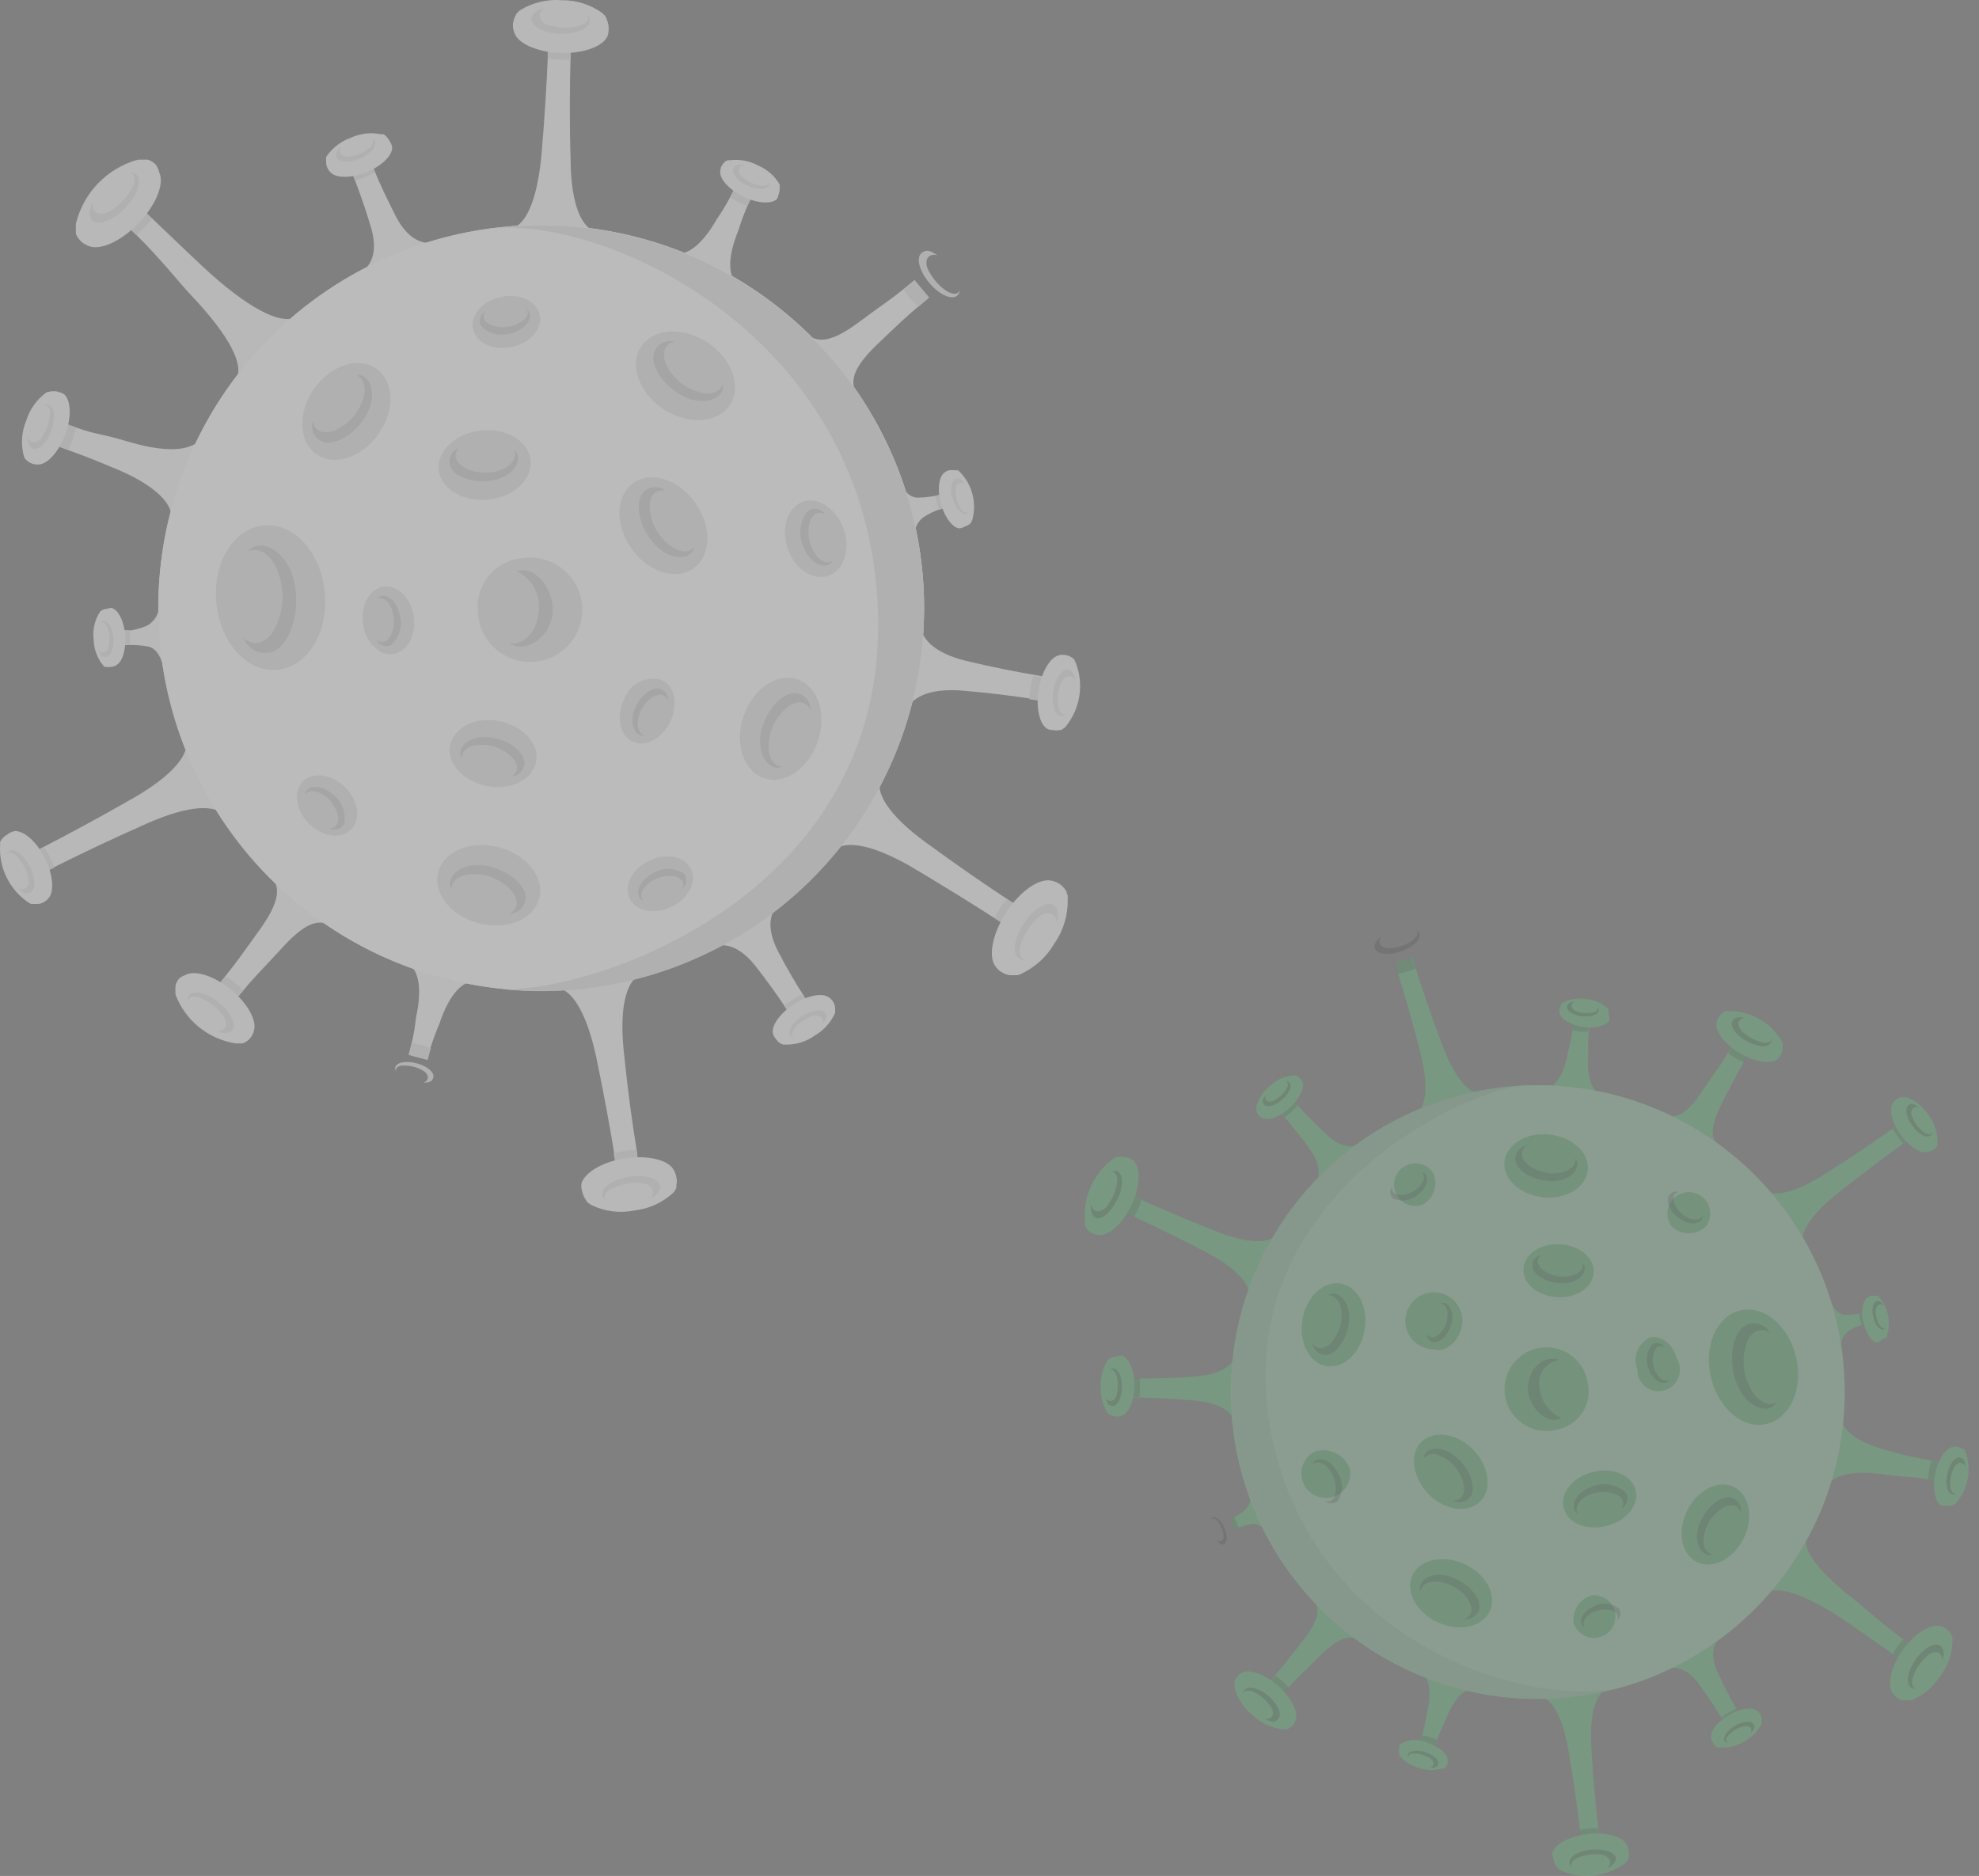 <svg width="173" height="164" viewBox="0 0 173 164" fill="none" xmlns="http://www.w3.org/2000/svg">
    <rect x="0" y="0" width="173" height="164" fill="#808080" stroke="none"/>
    <g opacity="0.5">
    <path d="M16.253 64.566C17.937 66.519 19.119 68.852 19.699 71.365C18.899 70.318 16.606 70.318 12.772 72.023C9.631 73.411 6.656 74.846 4.539 75.904L3.645 76.351L2.751 74.587L3.645 74.128C5.75 73.046 8.667 71.482 11.643 69.777C15.277 67.683 16.629 65.837 16.253 64.566Z" fill="#F0F0F0"/>
    <path d="M3.845 74.069C4.04 74.336 4.213 74.62 4.362 74.916C4.514 75.215 4.644 75.526 4.75 75.845L3.633 76.398L2.739 74.633L3.845 74.069Z" fill="#E0E0E0"/>
    <path d="M0.634 72.963C0.458 73.052 0.305 73.181 0.187 73.34C0.154 73.365 0.126 73.397 0.105 73.434C0.067 73.493 0.035 73.556 0.011 73.622C0.004 73.653 0.004 73.685 0.011 73.716C0.004 73.767 0.004 73.818 0.011 73.869C-0.052 74.873 0.155 75.876 0.61 76.773C1.065 77.671 1.751 78.43 2.598 78.973L2.751 79.032H2.845H3.045H3.222C3.419 79.033 3.613 78.985 3.786 78.891C3.957 78.803 4.109 78.683 4.233 78.538C4.763 77.95 4.657 76.492 3.916 75.01C3.175 73.528 2.057 72.599 1.269 72.657C1.036 72.706 0.818 72.811 0.634 72.963Z" fill="#F0F0F0"/>
    <path d="M0.811 74.374C1.293 74.139 2.092 74.751 2.61 75.762C3.127 76.774 3.139 77.785 2.669 78.02C2.198 78.256 1.951 78.02 1.551 77.597C2.104 77.915 2.563 77.597 2.492 76.856C2.35 76.094 1.986 75.39 1.446 74.833C1.093 74.539 0.775 74.421 0.552 74.716C0.59 74.572 0.683 74.45 0.811 74.374Z" fill="#E0E0E0"/>
    <path d="M23.462 76.293C25.749 77.45 27.755 79.091 29.343 81.103C28.167 80.456 27.144 80.127 24.638 82.891C22.568 85.149 22.368 85.243 21.028 86.878C20.816 87.113 20.628 87.348 20.451 87.56L18.922 86.313L19.475 85.619C20.804 83.961 20.898 83.784 22.686 81.303C24.862 78.268 24.333 77.28 23.462 76.293Z" fill="#F0F0F0"/>
    <path d="M19.711 85.348C20.003 85.509 20.279 85.698 20.534 85.912C20.794 86.121 21.037 86.35 21.263 86.594L20.464 87.559L18.935 86.312L19.711 85.348Z" fill="#E0E0E0"/>
    <path d="M15.642 85.56C15.498 85.74 15.394 85.948 15.336 86.171V86.324C15.336 86.324 15.336 86.324 15.336 86.383C15.324 86.465 15.324 86.548 15.336 86.63C15.331 86.669 15.331 86.709 15.336 86.748C15.331 86.81 15.331 86.873 15.336 86.936C15.755 88.053 16.464 89.039 17.39 89.791C18.316 90.544 19.426 91.036 20.605 91.217H20.923H21.158H21.217L21.346 91.158C21.556 91.059 21.741 90.915 21.887 90.735C22.03 90.558 22.134 90.354 22.193 90.135C22.487 89.253 21.664 87.712 20.158 86.489C18.653 85.266 16.983 84.772 16.171 85.254C15.976 85.319 15.796 85.423 15.642 85.56Z" fill="#F0F0F0"/>
    <path d="M16.524 87.007C16.924 86.513 18.1 86.795 19.135 87.642C20.17 88.489 20.687 89.571 20.311 90.065C20.064 90.371 19.523 90.382 18.899 90.147C19.652 90.229 19.982 89.629 19.57 88.889C19.044 88.133 18.308 87.548 17.453 87.207C16.924 87.054 16.524 87.077 16.418 87.501C16.401 87.415 16.402 87.328 16.421 87.243C16.439 87.158 16.474 87.078 16.524 87.007Z" fill="#E0E0E0"/>
    <path d="M35.448 84.113C37.608 84.255 39.718 84.822 41.658 85.783C40.552 85.666 39.306 86.783 38.412 89.5C38.063 90.308 37.765 91.137 37.518 91.982C37.459 92.229 37.388 92.44 37.341 92.652L35.718 92.217L35.895 91.546C36.123 90.694 36.28 89.825 36.365 88.947C36.989 86.136 36.506 84.56 35.448 84.113Z" fill="#F0F0F0"/>
    <path d="M36.036 91.194C36.318 91.227 36.597 91.282 36.871 91.359C37.141 91.427 37.404 91.518 37.659 91.629L37.389 92.652L35.766 92.217C35.86 91.9 35.954 91.558 36.036 91.194Z" fill="#E0E0E0"/>
    <path d="M34.554 93.299C34.672 92.864 35.519 92.711 36.436 92.958C37.353 93.205 38 93.758 37.883 94.193C37.765 94.628 37.459 94.628 36.989 94.652C37.495 94.487 37.553 94.005 37.059 93.64C36.501 93.299 35.855 93.131 35.201 93.158C34.813 93.158 34.554 93.346 34.613 93.664C34.549 93.553 34.528 93.424 34.554 93.299Z" fill="#E0E0E0"/>
    <path d="M48.526 86.336C50.904 85.342 53.486 84.938 56.054 85.16C54.877 85.606 54.101 87.747 54.525 91.875C54.866 95.239 55.301 98.462 55.701 100.79C55.701 101.132 55.795 101.461 55.854 101.767L53.89 102.072C53.89 101.767 53.795 101.437 53.737 101.096C53.36 98.744 52.784 95.568 52.09 92.263C51.184 88.182 49.844 86.371 48.526 86.336Z" fill="#F0F0F0"/>
    <path d="M53.643 100.826C53.962 100.725 54.288 100.651 54.619 100.602C54.95 100.547 55.284 100.519 55.619 100.52C55.678 100.955 55.737 101.367 55.807 101.755L53.843 102.061C53.784 101.673 53.714 101.261 53.643 100.826Z" fill="#E0E0E0"/>
    <path d="M50.89 104.143C50.934 104.383 51.026 104.611 51.16 104.813C51.185 104.861 51.217 104.905 51.255 104.943V105.002L51.443 105.178L51.537 105.249L51.713 105.354C52.871 105.915 54.181 106.08 55.442 105.825C56.693 105.689 57.87 105.162 58.805 104.319L58.935 104.167L59.005 104.072C59.051 104.002 59.091 103.927 59.123 103.849C59.128 103.826 59.128 103.802 59.123 103.778C59.13 103.728 59.13 103.676 59.123 103.626C59.182 103.39 59.182 103.144 59.123 102.908C59.085 102.674 59.001 102.45 58.876 102.249C58.394 101.391 56.606 100.956 54.595 101.273C52.584 101.591 51.066 102.543 50.819 103.508C50.804 103.722 50.828 103.937 50.89 104.143Z" fill="#F0F0F0"/>
    <path d="M52.643 104.471C52.537 103.801 53.584 103.095 54.995 102.872C56.407 102.648 57.595 103.013 57.7 103.683C57.771 104.083 57.395 104.519 56.76 104.86C57.359 104.33 57.136 103.683 56.254 103.448C55.291 103.332 54.315 103.495 53.443 103.919C52.961 104.224 52.702 104.554 52.961 104.942C52.879 104.889 52.808 104.82 52.753 104.739C52.699 104.659 52.661 104.567 52.643 104.471Z" fill="#E0E0E0"/>
    <path d="M62.111 82.903C63.954 81.325 65.999 80 68.192 78.962C67.227 79.739 67.015 81.15 67.968 83.079C68.779 84.643 69.638 86.113 70.32 87.136L70.591 87.584L69.015 88.607L68.733 88.171C68.05 87.148 67.074 85.76 65.98 84.373C64.604 82.679 63.216 82.303 62.111 82.903Z" fill="#F0F0F0"/>
    <path d="M68.545 87.924C68.78 87.736 69.039 87.547 69.309 87.371C69.58 87.195 69.874 87.03 70.133 86.889C70.286 87.136 70.439 87.359 70.568 87.583L68.992 88.606C68.851 88.394 68.71 88.182 68.545 87.924Z" fill="#E0E0E0"/>
    <path d="M67.839 90.841C67.932 90.988 68.057 91.112 68.204 91.205L68.31 91.264L68.486 91.323H68.568H68.721C69.624 91.329 70.505 91.049 71.238 90.523C72.016 90.067 72.633 89.381 73.002 88.559V88.418C73.002 88.418 73.002 88.359 73.002 88.324C73.002 88.288 73.002 88.206 73.002 88.147C72.997 88.108 72.997 88.069 73.002 88.03C72.973 87.858 72.909 87.694 72.814 87.547C72.721 87.407 72.601 87.288 72.461 87.195C71.897 86.771 70.603 87.007 69.38 87.806C68.157 88.606 67.416 89.676 67.569 90.359C67.619 90.538 67.712 90.704 67.839 90.841Z" fill="#F0F0F0"/>
    <path d="M69.074 90.535C68.815 90.135 69.286 89.359 70.132 88.817C70.979 88.276 71.873 88.159 72.132 88.559C72.391 88.959 72.132 89.194 71.861 89.582C72.097 89.064 71.744 88.688 71.109 88.817C70.449 89.02 69.861 89.408 69.415 89.935C69.192 90.276 69.109 90.57 69.415 90.746C69.347 90.736 69.282 90.711 69.223 90.675C69.165 90.639 69.114 90.591 69.074 90.535Z" fill="#E0E0E0"/>
    <path d="M72.826 74.411C73.681 71.982 75.109 69.795 76.989 68.036C76.484 69.212 77.589 71.212 80.918 73.635C83.623 75.622 86.304 77.457 88.257 78.739L89.068 79.28L87.986 80.938L87.163 80.409C85.199 79.139 82.458 77.433 79.541 75.705C75.978 73.682 73.731 73.458 72.826 74.411Z" fill="#F0F0F0"/>
    <path d="M86.94 80.256C87.081 79.955 87.242 79.664 87.422 79.386C87.604 79.107 87.809 78.843 88.034 78.598L89.069 79.28L87.987 80.938L86.94 80.256Z" fill="#E0E0E0"/>
    <path d="M87.527 84.972C87.751 85.118 88.004 85.215 88.268 85.254H88.515H88.798H88.927L89.139 85.195C90.405 84.639 91.463 83.696 92.161 82.502C92.951 81.377 93.363 80.03 93.338 78.656V78.445C93.344 78.402 93.344 78.358 93.338 78.315C93.313 78.223 93.282 78.132 93.243 78.045V77.986C93.243 77.927 93.185 77.88 93.161 77.833C93.021 77.61 92.835 77.42 92.616 77.274C92.397 77.128 92.15 77.03 91.891 76.986C90.832 76.763 89.174 77.892 87.963 79.762C86.751 81.632 86.375 83.596 87.01 84.466C87.147 84.668 87.323 84.84 87.527 84.972Z" fill="#F0F0F0"/>
    <path d="M89.069 83.796C88.457 83.396 88.645 82.02 89.492 80.727C90.339 79.433 91.503 78.727 92.115 79.127C92.503 79.374 92.573 79.986 92.374 80.727C92.374 79.868 91.656 79.55 90.856 80.115C90.049 80.802 89.468 81.716 89.186 82.738C89.069 83.361 89.186 83.82 89.657 83.914C89.556 83.935 89.452 83.935 89.351 83.915C89.249 83.895 89.154 83.854 89.069 83.796Z" fill="#E0E0E0"/>
    <path d="M79.177 62.307C79.171 59.626 79.596 56.961 80.435 54.415C80.435 55.779 81.611 57.073 84.422 57.767C86.716 58.32 88.962 58.755 90.574 59.026L91.256 59.143L90.927 61.19L90.244 61.096C88.621 60.849 86.363 60.554 83.999 60.366C81.117 60.166 79.553 61.013 79.177 62.307Z" fill="#F0F0F0"/>
    <path d="M89.985 61.132C89.999 60.785 90.034 60.439 90.091 60.096C90.15 59.732 90.232 59.391 90.315 59.073L91.256 59.226L90.926 61.273L89.985 61.132Z" fill="#E0E0E0"/>
    <path d="M92.044 63.825C92.234 63.866 92.43 63.866 92.62 63.825H92.738L92.926 63.719L92.997 63.66L93.126 63.566C93.768 62.792 94.191 61.86 94.35 60.867C94.51 59.874 94.4 58.856 94.032 57.92L93.949 57.791V57.709L93.808 57.556L93.702 57.485C93.546 57.372 93.364 57.3 93.173 57.273C92.987 57.232 92.794 57.232 92.609 57.273C91.832 57.426 91.056 58.685 90.797 60.296C90.539 61.907 90.88 63.342 91.574 63.73C91.722 63.794 91.882 63.826 92.044 63.825Z" fill="#F0F0F0"/>
    <path d="M92.714 62.578C92.185 62.496 91.903 61.52 92.079 60.403C92.255 59.285 92.832 58.462 93.361 58.544C93.69 58.544 93.925 58.991 94.019 59.544C93.761 58.956 93.184 58.968 92.843 59.544C92.515 60.244 92.4 61.026 92.514 61.79C92.62 62.249 92.808 62.52 93.173 62.425C93.112 62.483 93.039 62.526 92.96 62.552C92.881 62.579 92.797 62.588 92.714 62.578Z" fill="#E0E0E0"/>
    <path d="M80.012 47.465C79.403 45.61 78.904 43.721 78.518 41.808C78.765 42.584 79.4 43.513 80.212 43.501C80.822 43.5 81.429 43.429 82.023 43.289H82.211L82.529 44.466H82.341C81.76 44.638 81.21 44.895 80.706 45.23C80.378 45.489 80.136 45.841 80.013 46.24C79.889 46.639 79.888 47.066 80.012 47.465Z" fill="#F0F0F0"/>
    <path d="M82.094 44.56C82.018 44.369 81.955 44.172 81.906 43.972C81.847 43.76 81.8 43.56 81.765 43.36L82.212 43.243L82.53 44.419L82.094 44.56Z" fill="#E0E0E0"/>
    <path d="M84.364 46.019C84.508 45.978 84.644 45.91 84.763 45.819L84.834 45.748L84.94 45.619V45.548L84.999 45.442C85.203 44.691 85.201 43.898 84.994 43.147C84.787 42.396 84.383 41.714 83.823 41.173L83.717 41.114H83.646H83.505H83.411C83.263 41.086 83.112 41.086 82.964 41.114C82.817 41.149 82.68 41.218 82.564 41.314C82.07 41.667 81.917 42.796 82.246 44.008C82.576 45.219 83.258 46.136 83.87 46.195C84.046 46.177 84.216 46.116 84.364 46.019Z" fill="#F0F0F0"/>
    <path d="M84.446 44.925C84.046 45.031 83.54 44.431 83.27 43.584C82.999 42.737 83.188 41.973 83.588 41.867C83.987 41.761 84.129 42.008 84.364 42.373C83.999 42.043 83.588 42.232 83.529 42.784C83.513 43.383 83.677 43.973 83.999 44.478C84.223 44.76 84.446 44.901 84.658 44.713C84.616 44.808 84.541 44.883 84.446 44.925Z" fill="#E0E0E0"/>
    <path d="M75.083 34.833C73.051 33.241 71.38 31.237 70.179 28.952C71.178 29.811 72.155 30.34 75.083 28.164C77.436 26.4 77.683 26.353 79.27 25.036L79.941 24.483L81.211 26L80.552 26.565C78.976 27.894 78.859 28.047 76.695 30.093C74.048 32.634 74.413 33.704 75.083 34.833Z" fill="#F0F0F0"/>
    <path d="M80.258 26.835C80.01 26.613 79.778 26.373 79.565 26.117C79.351 25.86 79.154 25.589 78.977 25.306L79.941 24.518L81.211 26.035L80.258 26.835Z" fill="#E0E0E0"/>
    <path d="M83.67 25.847C83.188 26.259 82.094 25.753 81.235 24.73C80.377 23.706 80.059 22.542 80.553 22.13C81.047 21.719 81.4 21.977 81.965 22.33C81.235 22.107 80.788 22.624 81.071 23.436C81.441 24.279 82.05 24.994 82.823 25.494C83.317 25.741 83.717 25.788 83.893 25.388C83.888 25.476 83.866 25.561 83.828 25.64C83.79 25.719 83.736 25.789 83.67 25.847Z" fill="#E0E0E0"/>
    <path d="M64.592 24.941C62.504 24.386 60.543 23.432 58.817 22.13C59.864 22.46 61.264 21.613 62.663 19.155C63.157 18.441 63.601 17.695 63.992 16.92L64.298 16.32L65.792 17.049L65.498 17.661C65.13 18.445 64.819 19.255 64.569 20.084C63.498 22.695 63.675 24.318 64.592 24.941Z" fill="#F0F0F0"/>
    <path d="M65.334 18.002C65.068 17.915 64.808 17.808 64.557 17.685C64.304 17.563 64.06 17.421 63.828 17.261L64.299 16.32L65.792 17.049L65.334 18.002Z" fill="#E0E0E0"/>
    <path d="M68.038 17.074C68.106 16.921 68.146 16.758 68.156 16.591C68.162 16.556 68.162 16.521 68.156 16.486C68.166 16.431 68.166 16.375 68.156 16.321C68.16 16.294 68.16 16.266 68.156 16.239V16.121C67.725 15.386 67.069 14.809 66.286 14.475C65.534 14.069 64.676 13.904 63.828 14.004H63.699H63.616L63.463 14.075L63.381 14.133C63.258 14.244 63.154 14.376 63.075 14.521C63.007 14.666 62.967 14.821 62.958 14.98C62.899 15.639 63.722 16.568 64.957 17.18C66.192 17.791 67.439 17.862 67.921 17.403C67.976 17.3 68.016 17.189 68.038 17.074Z" fill="#F0F0F0"/>
    <path d="M67.203 16.215C67.003 16.627 66.157 16.615 65.298 16.215C64.439 15.815 63.91 15.121 64.122 14.71C64.334 14.298 64.616 14.369 65.086 14.439C64.557 14.498 64.416 14.969 64.828 15.415C65.311 15.86 65.918 16.147 66.568 16.239C66.956 16.239 67.227 16.239 67.227 15.862C67.248 15.919 67.257 15.98 67.252 16.041C67.249 16.102 67.232 16.161 67.203 16.215Z" fill="#E0E0E0"/>
    <path d="M52.161 20.284C49.635 20.801 47.022 20.708 44.54 20.014C45.845 19.825 46.892 17.861 47.315 13.768C47.609 10.428 47.797 7.205 47.892 4.877C47.892 4.524 47.892 4.206 47.892 3.9L49.879 3.971C49.879 4.265 49.879 4.594 49.879 4.947C49.809 7.299 49.773 10.51 49.879 13.862C49.903 17.967 50.867 19.966 52.161 20.284Z" fill="#F0F0F0"/>
    <path d="M49.867 5.218C49.538 5.242 49.208 5.242 48.879 5.218C48.544 5.208 48.209 5.172 47.879 5.112C47.879 4.665 47.879 4.253 47.879 3.865L49.867 3.936C49.902 4.347 49.879 4.771 49.867 5.218Z" fill="#E0E0E0"/>
    <path d="M53.208 2.478C53.21 2.231 53.162 1.987 53.066 1.76C53.052 1.711 53.032 1.664 53.008 1.619V1.56L52.867 1.348L52.772 1.266L52.631 1.125C51.602 0.391 50.367 0.004 49.103 0.019C47.844 -0.082 46.585 0.214 45.504 0.866L45.351 0.984C45.317 1.012 45.285 1.044 45.257 1.078L45.092 1.266V1.337L45.022 1.466C44.91 1.685 44.846 1.926 44.834 2.172C44.834 2.409 44.878 2.644 44.963 2.866C45.269 3.795 46.939 4.559 48.974 4.63C51.008 4.7 52.737 4.054 53.114 3.148C53.185 2.932 53.217 2.705 53.208 2.478Z" fill="#F0F0F0"/>
    <path d="M51.549 1.83C51.549 2.501 50.373 3.006 48.95 2.948C47.527 2.889 46.433 2.313 46.456 1.654C46.456 1.23 46.915 0.878 47.633 0.689C46.939 1.101 47.044 1.807 47.868 2.171C48.789 2.474 49.779 2.499 50.714 2.242C51.243 2.03 51.561 1.76 51.384 1.325C51.499 1.467 51.558 1.647 51.549 1.83Z" fill="#E0E0E0"/>
    <path d="M38.142 21.143C36.027 22.337 33.766 23.251 31.415 23.86C32.52 23.284 33.038 21.955 32.438 19.897C31.944 18.227 31.379 16.639 30.932 15.51C30.873 15.345 30.803 15.18 30.744 15.039L32.497 14.334C32.555 14.475 32.614 14.639 32.685 14.804C33.155 15.98 33.861 17.45 34.649 19.003C35.649 20.885 36.954 21.484 38.142 21.143Z" fill="#F0F0F0"/>
    <path d="M32.802 15.074C32.532 15.203 32.25 15.345 31.944 15.462C31.652 15.585 31.354 15.691 31.05 15.78L30.744 15.027L32.497 14.321C32.591 14.556 32.685 14.803 32.802 15.074Z" fill="#E0E0E0"/>
    <path d="M34.048 12.334C33.978 12.175 33.878 12.032 33.754 11.911C33.724 11.886 33.696 11.858 33.672 11.828L33.507 11.734H33.425H33.295C32.411 11.556 31.492 11.663 30.672 12.04C29.823 12.343 29.087 12.902 28.567 13.639C28.543 13.676 28.523 13.716 28.508 13.757V13.839C28.503 13.898 28.503 13.957 28.508 14.016C28.508 14.016 28.508 14.098 28.508 14.133C28.505 14.307 28.537 14.479 28.602 14.639C28.665 14.799 28.761 14.944 28.885 15.063C29.355 15.58 30.672 15.592 32.013 15.063C33.354 14.533 34.307 13.592 34.283 12.887C34.261 12.683 34.179 12.491 34.048 12.334Z" fill="#F0F0F0"/>
    <path d="M32.778 12.392C32.955 12.839 32.343 13.498 31.414 13.874C30.485 14.25 29.579 14.203 29.403 13.756C29.285 13.486 29.485 13.121 29.861 12.792C29.532 13.262 29.803 13.698 30.45 13.698C31.142 13.631 31.798 13.356 32.331 12.91C32.625 12.616 32.743 12.345 32.508 12.122C32.63 12.173 32.727 12.27 32.778 12.392Z" fill="#E0E0E0"/>
    <path d="M25.945 27.671C24.774 29.997 22.924 31.912 20.64 33.163C21.334 31.987 20.229 29.506 16.63 25.73C15.771 24.825 14.019 22.602 11.925 20.544L11.031 19.673L12.407 18.25L13.313 19.109C15.442 21.155 17.747 23.343 18.394 23.919C22.275 27.389 24.863 28.4 25.945 27.671Z" fill="#F0F0F0"/>
    <path d="M13.29 19.109C13.092 19.379 12.88 19.638 12.654 19.885C12.421 20.124 12.169 20.344 11.902 20.544L11.008 19.673L12.384 18.25L13.29 19.109Z" fill="#E0E0E0"/>
    <path d="M13.596 14.369C13.405 14.184 13.176 14.044 12.925 13.957H12.761H12.69H12.408H12.055C10.732 14.323 9.532 15.036 8.578 16.022C7.625 17.009 6.953 18.233 6.633 19.567C6.627 19.638 6.627 19.709 6.633 19.779V19.92C6.626 20.01 6.626 20.101 6.633 20.191C6.633 20.191 6.633 20.191 6.633 20.273C6.633 20.355 6.633 20.379 6.633 20.426C6.726 20.676 6.874 20.901 7.068 21.084C7.256 21.266 7.481 21.407 7.727 21.496C8.715 21.931 10.549 21.131 12.102 19.52C13.654 17.909 14.384 16.051 13.925 15.086C13.87 14.826 13.757 14.581 13.596 14.369Z" fill="#F0F0F0"/>
    <path d="M11.925 15.262C12.454 15.768 12.008 17.085 10.937 18.191C9.867 19.296 8.585 19.778 8.044 19.273C7.726 18.955 7.762 18.332 8.103 17.649C7.926 18.496 8.585 18.943 9.479 18.532C10.401 18.008 11.146 17.222 11.62 16.273C11.843 15.685 11.843 15.227 11.373 15.097C11.571 15.082 11.768 15.14 11.925 15.262Z" fill="#E0E0E0"/>
    <path d="M17.735 38.114C17.357 40.783 16.424 43.344 14.995 45.63C15.253 44.277 13.912 42.631 10.455 41.125C7.632 39.949 7.902 40.067 5.903 39.326L5.056 39.008L5.774 37.056L6.62 37.361C8.62 38.079 8.408 37.773 11.325 38.644C14.971 39.714 17.064 39.326 17.735 38.114Z" fill="#F0F0F0"/>
    <path d="M6.667 37.373C6.585 37.712 6.483 38.046 6.362 38.373C6.25 38.705 6.113 39.027 5.95 39.337L5.056 39.008L5.774 37.056L6.667 37.373Z" fill="#E0E0E0"/>
    <path d="M5.174 34.28C4.991 34.209 4.793 34.184 4.598 34.209H4.421L4.233 34.268H4.139L3.998 34.35C3.188 34.958 2.591 35.806 2.292 36.773C1.905 37.708 1.818 38.74 2.045 39.725L2.104 39.867C2.1 39.898 2.1 39.929 2.104 39.961L2.21 40.125L2.304 40.219C2.441 40.354 2.606 40.459 2.786 40.525C2.966 40.592 3.159 40.62 3.351 40.608C4.139 40.608 5.127 39.514 5.703 37.985C6.279 36.456 6.197 34.974 5.597 34.456C5.466 34.376 5.323 34.316 5.174 34.28Z" fill="#F0F0F0"/>
    <path d="M4.268 35.386C4.774 35.563 4.868 36.562 4.492 37.633C4.115 38.703 3.374 39.409 2.869 39.221C2.563 39.103 2.398 38.679 2.422 38.115C2.563 38.738 3.139 38.844 3.598 38.303C4.055 37.674 4.32 36.927 4.362 36.151C4.362 35.692 4.198 35.375 3.833 35.41C3.9 35.376 3.973 35.356 4.048 35.352C4.123 35.348 4.198 35.36 4.268 35.386Z" fill="#E0E0E0"/>
    <path d="M13.889 52.628C14.141 54.579 14.278 56.542 14.301 58.509C14.195 57.709 13.748 56.674 12.949 56.521C12.348 56.411 11.736 56.367 11.126 56.392H10.937L10.843 55.157H11.043C11.647 55.106 12.238 54.959 12.796 54.722C13.174 54.532 13.484 54.227 13.68 53.851C13.876 53.476 13.95 53.048 13.889 52.628Z" fill="#F0F0F0"/>
    <path d="M11.302 55.086C11.338 55.289 11.361 55.493 11.372 55.698C11.384 55.906 11.384 56.114 11.372 56.321H10.925L10.831 55.086H11.302Z" fill="#E0E0E0"/>
    <path d="M9.35 53.228C9.197 53.23 9.047 53.27 8.915 53.346L8.832 53.405C8.788 53.429 8.748 53.461 8.715 53.499V53.557L8.632 53.663C8.246 54.345 8.089 55.132 8.185 55.91C8.204 56.692 8.468 57.449 8.938 58.074L9.032 58.156V58.215C9.071 58.249 9.114 58.277 9.162 58.297H9.256C9.399 58.328 9.547 58.328 9.691 58.297C9.84 58.296 9.986 58.255 10.114 58.18C10.667 57.933 11.032 56.851 10.949 55.592C10.867 54.334 10.349 53.322 9.773 53.146C9.628 53.142 9.483 53.17 9.35 53.228Z" fill="#F0F0F0"/>
    <path d="M9.055 54.287C9.467 54.287 9.855 54.934 9.914 55.804C9.973 56.674 9.69 57.403 9.267 57.439C8.844 57.474 8.773 57.192 8.608 56.792C8.902 57.192 9.338 57.086 9.502 56.557C9.629 55.967 9.58 55.354 9.361 54.792C9.196 54.475 9.008 54.298 8.761 54.44C8.797 54.395 8.841 54.358 8.892 54.331C8.942 54.305 8.998 54.29 9.055 54.287Z" fill="#E0E0E0"/>
    <path d="M32.167 23.296C38.071 20.301 44.731 19.124 51.304 19.914C57.878 20.704 64.069 23.426 69.096 27.735C74.122 32.045 77.757 37.748 79.542 44.123C81.327 50.499 81.181 57.26 79.123 63.553C77.065 69.846 73.187 75.387 67.98 79.475C62.773 83.564 56.47 86.016 49.869 86.523C43.267 87.029 36.664 85.566 30.894 82.32C25.124 79.073 20.447 74.188 17.453 68.283C13.44 60.366 12.735 51.179 15.494 42.742C18.253 34.306 24.251 27.311 32.167 23.296Z" fill="#F0F0F0"/>
    <path d="M32.167 23.296C38.071 20.301 44.731 19.124 51.304 19.914C57.878 20.704 64.069 23.426 69.096 27.735C74.122 32.045 77.757 37.748 79.542 44.123C81.327 50.499 81.181 57.26 79.123 63.553C77.065 69.846 73.187 75.387 67.98 79.475C62.773 83.564 56.47 86.016 49.869 86.523C43.267 87.029 36.664 85.566 30.894 82.32C25.124 79.073 20.447 74.188 17.453 68.283C13.44 60.366 12.735 51.179 15.494 42.742C18.253 34.306 24.251 27.311 32.167 23.296Z" fill="#F5F5F5"/>
    <path d="M43.117 19.967C52.996 19.002 76.049 29.317 76.754 53.651C77.46 77.986 52.549 86.583 44.034 86.489C48.722 86.95 53.454 86.415 57.922 84.921C62.389 83.427 66.491 81.007 69.959 77.82C73.427 74.632 76.183 70.748 78.046 66.422C79.91 62.096 80.84 57.425 80.775 52.715C80.71 48.005 79.652 43.362 77.67 39.089C75.687 34.816 72.825 31.009 69.27 27.918C65.716 24.827 61.549 22.521 57.042 21.151C52.535 19.781 47.79 19.377 43.117 19.967Z" fill="#E0E0E0"/>
    <path d="M64.993 62.614C65.793 60.261 67.898 58.779 69.697 59.379C71.497 59.979 72.308 62.413 71.497 64.801C70.685 67.189 68.592 68.647 66.792 68.035C64.993 67.424 64.181 65.001 64.993 62.614Z" fill="#E0E0E0"/>
    <path opacity="0.1" d="M68.38 67.012C67.309 67.541 66.028 66.024 66.569 63.766C67.051 61.978 68.391 60.579 69.474 60.59C69.663 60.595 69.85 60.637 70.022 60.715C70.195 60.794 70.35 60.906 70.479 61.045C70.607 61.184 70.706 61.348 70.77 61.527C70.834 61.705 70.861 61.895 70.85 62.084C70.544 61.367 69.756 61.131 68.862 61.802C68.303 62.249 67.86 62.825 67.571 63.48C67.283 64.136 67.156 64.851 67.204 65.565C67.286 66.436 67.78 67.012 68.38 67.012Z" fill="black"/>
    <path d="M33.096 37.926C31.649 39.996 29.214 40.796 27.662 39.714C26.109 38.632 26.004 36.068 27.45 33.998C28.897 31.928 31.32 31.14 32.884 32.222C34.448 33.304 34.566 35.856 33.096 37.926Z" fill="#E0E0E0"/>
    <path opacity="0.1" d="M31.12 32.799C32.296 32.575 33.142 34.422 31.943 36.421C30.978 37.997 29.308 38.962 28.262 38.644C27.902 38.523 27.604 38.265 27.435 37.925C27.265 37.586 27.237 37.193 27.356 36.833C27.462 37.597 28.156 38.009 29.202 37.656C29.862 37.38 30.446 36.95 30.904 36.402C31.363 35.853 31.683 35.202 31.837 34.504C31.99 33.622 31.672 32.963 31.12 32.799Z" fill="black"/>
    <path d="M43.681 63.049C45.763 63.473 47.21 65.084 46.857 66.648C46.504 68.212 44.599 69.13 42.517 68.706C40.435 68.283 38.989 66.66 39.353 65.107C39.718 63.555 41.6 62.626 43.681 63.049Z" fill="#E0E0E0"/>
    <path opacity="0.1" d="M40.376 66.295C39.824 65.46 40.953 64.19 42.893 64.472C44.434 64.684 45.739 65.648 45.834 66.566C45.851 66.725 45.837 66.886 45.79 67.039C45.743 67.193 45.666 67.335 45.562 67.457C45.459 67.579 45.331 67.679 45.188 67.75C45.044 67.822 44.888 67.863 44.728 67.871C45.292 67.53 45.41 66.848 44.728 66.178C44.298 65.757 43.774 65.446 43.198 65.272C42.623 65.098 42.014 65.066 41.423 65.178C40.717 65.354 40.317 65.837 40.376 66.295Z" fill="black"/>
    <path d="M55.184 47.935C53.737 45.877 53.819 43.313 55.372 42.219C56.924 41.126 59.359 41.925 60.806 43.984C62.252 46.042 62.17 48.606 60.617 49.7C59.065 50.794 56.619 49.994 55.184 47.935Z" fill="#E0E0E0"/>
    <path opacity="0.1" d="M60.7 47.817C60.488 48.994 58.477 49.158 57.007 47.335C55.831 45.9 55.525 43.995 56.172 43.125C56.288 42.975 56.434 42.851 56.6 42.759C56.765 42.666 56.948 42.608 57.136 42.587C57.325 42.566 57.515 42.583 57.697 42.637C57.879 42.691 58.048 42.781 58.195 42.901C57.43 42.725 56.783 43.23 56.795 44.336C56.829 45.045 57.032 45.736 57.388 46.35C57.745 46.964 58.243 47.483 58.841 47.864C59.618 48.347 60.347 48.276 60.7 47.817Z" fill="black"/>
    <path d="M43.61 74.069C46.045 74.704 47.633 76.716 47.139 78.55C46.645 80.385 44.292 81.349 41.846 80.714C39.4 80.079 37.824 78.056 38.318 76.222C38.812 74.387 41.176 73.434 43.61 74.069Z" fill="#E0E0E0"/>
    <path opacity="0.1" d="M39.482 77.727C38.87 76.692 40.305 75.257 42.598 75.704C44.41 76.069 45.892 77.315 45.962 78.397C45.968 78.586 45.937 78.774 45.87 78.951C45.803 79.128 45.701 79.289 45.571 79.426C45.44 79.563 45.284 79.672 45.111 79.748C44.938 79.824 44.752 79.865 44.563 79.868C45.245 79.503 45.433 78.691 44.704 77.856C44.22 77.33 43.617 76.928 42.946 76.685C42.275 76.441 41.554 76.363 40.846 76.457C39.952 76.621 39.446 77.151 39.482 77.727Z" fill="black"/>
    <path d="M42.681 43.677C40.458 43.901 38.518 42.736 38.353 41.066C38.188 39.396 39.847 37.855 42.07 37.632C44.293 37.408 46.221 38.573 46.386 40.243C46.551 41.913 44.857 43.489 42.681 43.677Z" fill="#E0E0E0"/>
    <path opacity="0.1" d="M44.964 39.373C45.787 40.043 45.046 41.666 43.011 42.007C41.4 42.278 39.777 41.702 39.389 40.831C39.325 40.676 39.294 40.51 39.295 40.342C39.296 40.175 39.331 40.009 39.396 39.855C39.462 39.701 39.557 39.561 39.677 39.444C39.797 39.327 39.939 39.235 40.094 39.173C39.636 39.69 39.73 40.349 40.6 40.878C41.161 41.172 41.784 41.325 42.417 41.325C43.05 41.325 43.674 41.172 44.234 40.878C44.916 40.431 45.175 39.843 44.964 39.373Z" fill="black"/>
    <path d="M28.391 51.804C28.721 55.333 26.862 58.308 24.239 58.555C21.617 58.802 19.241 56.203 18.912 52.675C18.582 49.146 20.452 46.182 23.075 45.935C25.698 45.688 28.085 48.323 28.391 51.804Z" fill="#E0E0E0"/>
    <path opacity="0.1" d="M21.687 48.194C22.746 46.924 25.286 48.1 25.804 51.299C26.204 53.828 25.275 56.345 23.898 56.956C23.652 57.052 23.388 57.098 23.123 57.09C22.859 57.083 22.598 57.022 22.357 56.913C22.116 56.803 21.9 56.647 21.72 56.452C21.54 56.258 21.401 56.029 21.311 55.78C22.111 56.51 23.24 56.368 23.993 55.016C24.453 54.138 24.694 53.161 24.694 52.17C24.694 51.178 24.453 50.201 23.993 49.323C23.358 48.253 22.428 47.841 21.687 48.194Z" fill="black"/>
    <path d="M68.827 47.864C68.262 46.065 68.897 44.266 70.25 43.842C71.602 43.419 73.167 44.536 73.778 46.336C74.39 48.135 73.696 49.934 72.343 50.358C70.991 50.781 69.379 49.664 68.827 47.864Z" fill="#E0E0E0"/>
    <path opacity="0.1" d="M72.779 49.029C72.367 49.829 70.885 49.488 70.262 47.853C70.008 47.341 69.907 46.767 69.972 46.199C70.036 45.632 70.264 45.095 70.626 44.654C70.743 44.573 70.874 44.517 71.013 44.489C71.151 44.461 71.294 44.461 71.433 44.49C71.571 44.518 71.702 44.575 71.819 44.656C71.935 44.736 72.033 44.84 72.108 44.959C71.614 44.665 71.026 44.865 70.791 45.665C70.65 46.18 70.636 46.722 70.748 47.244C70.861 47.766 71.097 48.253 71.438 48.664C71.908 49.17 72.426 49.288 72.779 49.029Z" fill="black"/>
    <path d="M58.006 35.773C55.866 34.374 54.984 31.916 56.042 30.304C57.101 28.693 59.7 28.528 61.841 29.928C63.981 31.328 64.863 33.786 63.805 35.397C62.746 37.008 60.147 37.185 58.006 35.773Z" fill="#E0E0E0"/>
    <path opacity="0.1" d="M63.181 33.587C63.428 34.763 61.582 35.704 59.512 34.528C57.877 33.599 56.854 31.917 57.159 30.858C57.215 30.674 57.306 30.503 57.427 30.354C57.549 30.205 57.699 30.082 57.868 29.991C58.037 29.9 58.223 29.844 58.414 29.825C58.606 29.807 58.799 29.826 58.982 29.882C58.206 30.011 57.806 30.729 58.206 31.776C58.502 32.439 58.953 33.021 59.523 33.472C60.092 33.922 60.762 34.228 61.476 34.363C62.358 34.504 63.017 34.151 63.181 33.587Z" fill="black"/>
    <path d="M44.716 30.34C43.105 30.669 41.6 29.952 41.353 28.74C41.106 27.529 42.2 26.282 43.823 25.953C45.446 25.624 46.939 26.329 47.186 27.541C47.433 28.752 46.328 30.011 44.716 30.34Z" fill="#E0E0E0"/>
    <path opacity="0.1" d="M46.034 27.023C46.681 27.447 46.257 28.694 44.787 29.105C44.321 29.281 43.815 29.317 43.328 29.211C42.842 29.105 42.397 28.86 42.047 28.505C41.987 28.397 41.95 28.277 41.938 28.154C41.925 28.031 41.938 27.907 41.974 27.789C42.01 27.67 42.069 27.56 42.148 27.465C42.228 27.37 42.325 27.292 42.435 27.235C42.141 27.647 42.27 28.164 42.941 28.411C43.376 28.577 43.844 28.636 44.307 28.583C44.77 28.529 45.212 28.366 45.599 28.105C46.116 27.788 46.269 27.341 46.034 27.023Z" fill="black"/>
    <path d="M30.178 68.836C31.355 70.012 31.566 71.647 30.684 72.529C29.802 73.411 28.156 73.164 27.003 71.999C25.85 70.835 25.615 69.177 26.485 68.306C27.356 67.436 29.014 67.671 30.178 68.836Z" fill="#E0E0E0"/>
    <path opacity="0.1" d="M26.651 69.529C26.651 68.741 27.921 68.412 29.062 69.424C29.466 69.714 29.776 70.115 29.956 70.579C30.135 71.042 30.176 71.548 30.073 72.035C30.015 72.143 29.936 72.24 29.841 72.318C29.745 72.396 29.635 72.454 29.517 72.489C29.399 72.524 29.275 72.535 29.152 72.522C29.03 72.508 28.911 72.471 28.803 72.411C29.309 72.411 29.674 72.035 29.544 71.317C29.442 70.862 29.232 70.439 28.934 70.081C28.635 69.723 28.256 69.441 27.827 69.259C27.274 69.059 26.816 69.188 26.651 69.529Z" fill="black"/>
    <path d="M54.537 61.19C54.754 60.53 55.217 59.978 55.831 59.652C56.445 59.325 57.161 59.248 57.83 59.438C59.006 59.967 59.289 61.602 58.595 63.084C57.901 64.566 56.431 65.366 55.301 64.836C54.172 64.307 53.843 62.684 54.537 61.19Z" fill="#E0E0E0"/>
    <path opacity="0.1" d="M56.395 64.271C55.666 64.53 54.913 63.448 55.466 62.037C55.913 60.861 56.877 60.108 57.583 60.19C57.705 60.207 57.823 60.249 57.93 60.312C58.036 60.376 58.129 60.46 58.202 60.559C58.276 60.659 58.328 60.773 58.357 60.893C58.386 61.013 58.391 61.138 58.371 61.261C58.218 60.767 57.724 60.567 57.089 60.931C56.69 61.183 56.359 61.53 56.125 61.94C55.891 62.35 55.762 62.812 55.748 63.283C55.748 63.836 56.019 64.224 56.395 64.271Z" fill="black"/>
    <path d="M36.177 53.922C36.401 55.545 35.589 57.003 34.366 57.18C33.143 57.356 31.955 56.157 31.731 54.534C31.508 52.91 32.319 51.44 33.543 51.276C34.766 51.111 35.954 52.287 36.177 53.922Z" fill="#E0E0E0"/>
    <path opacity="0.1" d="M32.943 52.346C33.413 51.723 34.637 52.228 34.931 53.722C35.078 54.197 35.084 54.704 34.949 55.182C34.813 55.661 34.541 56.089 34.166 56.416C34.053 56.467 33.932 56.495 33.808 56.499C33.684 56.503 33.561 56.483 33.445 56.439C33.329 56.395 33.223 56.329 33.133 56.244C33.043 56.16 32.97 56.058 32.919 55.945C33.319 56.263 33.849 56.169 34.166 55.522C34.364 55.1 34.456 54.637 34.435 54.172C34.415 53.707 34.282 53.254 34.048 52.852C33.731 52.358 33.284 52.181 32.943 52.346Z" fill="black"/>
    <path d="M56.748 75.246C58.23 74.528 59.865 74.858 60.406 75.975C60.947 77.092 60.182 78.562 58.7 79.28C57.218 79.997 55.584 79.668 55.042 78.562C54.501 77.457 55.266 75.916 56.748 75.246Z" fill="#E0E0E0"/>
    <path opacity="0.1" d="M56.242 78.773C55.513 78.514 55.607 77.197 56.936 76.421C57.346 76.136 57.83 75.977 58.329 75.962C58.828 75.947 59.321 76.078 59.747 76.338C59.829 76.429 59.893 76.535 59.934 76.651C59.975 76.767 59.993 76.889 59.986 77.012C59.98 77.134 59.949 77.254 59.896 77.365C59.843 77.475 59.768 77.574 59.676 77.656C59.865 77.185 59.606 76.715 58.888 76.597C58.426 76.541 57.957 76.597 57.52 76.76C57.084 76.924 56.694 77.191 56.383 77.538C56.019 78.008 55.983 78.491 56.242 78.773Z" fill="black"/>
    <path d="M45.586 48.806C46.505 48.652 47.448 48.783 48.29 49.181C49.131 49.58 49.831 50.226 50.295 51.033C50.759 51.84 50.965 52.77 50.885 53.698C50.805 54.626 50.443 55.507 49.848 56.223C49.254 56.939 48.454 57.456 47.556 57.704C46.659 57.953 45.707 57.921 44.828 57.613C43.95 57.305 43.187 56.736 42.641 55.981C42.095 55.227 41.793 54.323 41.776 53.392C41.678 52.28 42.023 51.173 42.737 50.314C43.45 49.455 44.475 48.913 45.586 48.806Z" fill="#E0E0E0"/>
    <path opacity="0.1" d="M44.504 56.251C45.681 56.968 47.574 56.251 48.197 54.181C48.821 52.111 47.021 49.335 45.175 49.935C45.848 50.255 46.398 50.788 46.74 51.45C47.082 52.113 47.197 52.87 47.068 53.604C46.904 55.333 45.728 56.427 44.504 56.251Z" fill="black"/>
    </g>
    <g opacity="0.3">
    <path d="M157.679 108.93C156.114 107.585 154.903 105.877 154.151 103.955C154.904 104.685 156.727 104.414 159.561 102.615C161.913 101.133 164.077 99.639 165.63 98.545L166.289 98.086L167.206 99.38L166.559 99.851C165.007 100.956 162.89 102.544 160.737 104.249C158.091 106.343 157.232 107.966 157.679 108.93Z" fill="#64CF83"/>
    <path opacity="0.2" d="M166.382 99.957C166.199 99.765 166.03 99.561 165.876 99.345C165.721 99.129 165.583 98.901 165.465 98.663L166.276 98.086L167.194 99.38L166.382 99.957Z" fill="black"/>
    <path d="M169.064 100.463C169.19 100.373 169.294 100.257 169.37 100.122C169.376 100.091 169.376 100.059 169.37 100.028C169.37 100.028 169.37 99.933 169.37 99.875C169.37 99.816 169.37 99.875 169.37 99.792C169.37 99.71 169.37 99.71 169.37 99.663C169.343 98.849 169.054 98.065 168.546 97.428C168.108 96.747 167.466 96.22 166.712 95.923H166.582H166.194C166.041 95.949 165.897 96.009 165.771 96.099C165.645 96.189 165.54 96.305 165.465 96.44C165.112 96.958 165.371 98.111 166.135 99.181C166.9 100.251 167.888 100.874 168.488 100.71C168.698 100.681 168.898 100.596 169.064 100.463Z" fill="#64CF83"/>
    <path opacity="0.3" d="M168.747 99.287C168.394 99.534 167.688 99.145 167.159 98.404C166.63 97.663 166.5 96.875 166.841 96.617C167.182 96.358 167.418 96.617 167.782 96.828C167.3 96.64 166.982 96.969 167.112 97.522C167.318 98.112 167.695 98.628 168.194 99.004C168.511 99.192 168.77 99.251 168.923 99.004C168.914 99.061 168.894 99.115 168.864 99.163C168.833 99.212 168.794 99.254 168.747 99.287Z" fill="black"/>
    <path d="M150.563 100.462C148.603 99.819 146.806 98.76 145.294 97.357C146.282 97.733 147.164 97.862 148.822 95.369C150.187 93.346 150.34 93.24 151.175 91.841C151.316 91.629 151.433 91.417 151.551 91.229L152.915 92.04L152.551 92.652C151.704 94.122 151.645 94.275 150.528 96.451C149.199 99.109 149.751 99.815 150.563 100.462Z" fill="#64CF83"/>
    <path opacity="0.2" d="M152.457 92.876C152.209 92.777 151.969 92.659 151.739 92.523C151.507 92.389 151.287 92.236 151.081 92.064L151.598 91.206L152.962 92.017L152.457 92.876Z" fill="black"/>
    <path d="M155.656 92.229C155.755 92.073 155.815 91.896 155.832 91.712V91.582C155.844 91.52 155.844 91.457 155.832 91.394C155.839 91.363 155.839 91.331 155.832 91.3C155.836 91.249 155.836 91.198 155.832 91.147C155.369 90.306 154.688 89.606 153.86 89.119C153.032 88.633 152.088 88.379 151.128 88.383H150.975H150.881L150.704 88.454L150.61 88.525C150.455 88.626 150.326 88.763 150.234 88.924C150.137 89.077 150.077 89.25 150.058 89.43C149.928 90.171 150.763 91.288 152.104 92.076C153.445 92.865 154.833 93.064 155.409 92.594C155.511 92.487 155.595 92.364 155.656 92.229Z" fill="#64CF83"/>
    <path opacity="0.3" d="M154.786 91.182C154.527 91.618 153.61 91.535 152.645 90.994C151.681 90.453 151.187 89.653 151.469 89.207C151.622 88.936 152.057 88.865 152.575 88.983C151.975 88.983 151.775 89.512 152.198 90.053C152.7 90.598 153.357 90.975 154.08 91.135C154.515 91.194 154.821 91.135 154.856 90.771C154.872 90.841 154.874 90.913 154.862 90.984C154.85 91.054 154.824 91.122 154.786 91.182Z" fill="black"/>
    <path d="M140.096 95.758C138.369 95.906 136.629 95.706 134.98 95.169C135.862 95.169 136.697 94.111 137.097 91.841C137.28 91.161 137.418 90.469 137.509 89.771C137.509 89.571 137.509 89.395 137.579 89.218L138.908 89.371C138.908 89.548 138.908 89.724 138.908 89.924C138.831 90.623 138.811 91.327 138.849 92.029C138.673 94.311 139.238 95.499 140.096 95.758Z" fill="#64CF83"/>
    <path opacity="0.2" d="M138.813 90.183C138.59 90.2 138.366 90.2 138.143 90.183C137.92 90.16 137.699 90.117 137.484 90.053C137.484 89.759 137.484 89.477 137.578 89.218L138.907 89.371C138.884 89.606 138.849 89.877 138.813 90.183Z" fill="black"/>
    <path d="M140.613 88.759C140.636 88.631 140.636 88.5 140.613 88.371C140.617 88.344 140.617 88.316 140.613 88.289C140.599 88.241 140.575 88.197 140.543 88.16L140.472 88.077C139.946 87.641 139.296 87.382 138.614 87.336C137.941 87.228 137.251 87.331 136.638 87.63L136.556 87.689L136.462 87.795V87.865C136.387 87.974 136.343 88.099 136.332 88.23C136.303 88.354 136.303 88.483 136.332 88.606C136.462 89.124 137.332 89.606 138.426 89.783C139.52 89.959 140.472 89.641 140.719 89.159C140.716 89.02 140.679 88.883 140.613 88.759Z" fill="#64CF83"/>
    <path opacity="0.3" d="M139.743 88.348C139.743 88.7 139.049 88.924 138.296 88.842C137.544 88.759 136.955 88.383 136.991 88.03C137.026 87.677 137.285 87.63 137.649 87.56C137.273 87.748 137.285 88.136 137.72 88.371C138.203 88.573 138.735 88.626 139.249 88.524C139.555 88.442 139.731 88.3 139.661 88.065C139.72 88.147 139.749 88.247 139.743 88.348Z" fill="black"/>
    <path d="M129.499 95.535C127.745 96.602 125.76 97.231 123.712 97.37C124.641 96.876 124.947 95.088 124.124 91.865C123.453 89.243 122.724 86.738 122.16 84.938C122.077 84.668 122.007 84.421 121.924 84.185L123.442 83.703C123.524 83.938 123.594 84.185 123.689 84.456C124.265 86.244 125.1 88.725 126.041 91.266C127.24 94.371 128.417 95.664 129.499 95.535Z" fill="#64CF83"/>
    <path opacity="0.2" d="M123.712 84.656C123.475 84.777 123.227 84.875 122.971 84.95C122.716 85.026 122.457 85.089 122.195 85.138L121.889 84.185L123.406 83.703L123.712 84.656Z" fill="black"/>
    <path opacity="0.3" d="M124.077 81.644C124.242 82.162 123.501 82.82 122.419 83.197C121.337 83.573 120.337 83.385 120.172 82.879C120.078 82.562 120.325 82.174 120.784 81.844C120.372 82.338 120.631 82.856 121.36 82.903C122.135 82.887 122.889 82.641 123.524 82.197C123.877 81.891 124.042 81.597 123.795 81.327C123.924 81.395 124.024 81.508 124.077 81.644Z" fill="black"/>
    <path d="M119.149 99.874C117.875 101.343 116.412 102.637 114.797 103.72C115.468 102.991 115.503 101.838 114.48 100.439C113.656 99.263 112.786 98.228 112.127 97.487L111.857 97.181L113.033 96.181L113.315 96.487C113.962 97.216 114.915 98.204 115.95 99.168C117.197 100.345 118.337 100.462 119.149 99.874Z" fill="#64CF83"/>
    <path opacity="0.2" d="M113.444 96.663C113.279 96.84 113.103 97.016 112.903 97.193C112.715 97.364 112.514 97.521 112.303 97.663L111.88 97.181L113.056 96.181L113.444 96.663Z" fill="black"/>
    <path d="M113.656 94.264C113.563 94.162 113.451 94.078 113.327 94.017H113.233H113.091H112.903C112.186 94.118 111.519 94.443 110.998 94.946C110.432 95.403 110.021 96.023 109.822 96.722C109.827 96.761 109.827 96.801 109.822 96.84V96.91C109.816 96.957 109.816 97.005 109.822 97.052C109.827 97.083 109.827 97.115 109.822 97.146C109.867 97.278 109.935 97.401 110.022 97.51C110.115 97.609 110.227 97.689 110.351 97.746C110.845 98.016 111.845 97.675 112.703 96.899C113.562 96.122 114.044 95.181 113.879 94.652C113.833 94.508 113.757 94.376 113.656 94.264Z" fill="#64CF83"/>
    <path opacity="0.3" d="M112.715 94.651C112.974 94.934 112.715 95.604 112.08 96.133C111.445 96.663 110.775 96.863 110.528 96.58C110.281 96.298 110.41 96.075 110.622 95.734C110.492 96.169 110.822 96.427 111.304 96.251C111.793 96.007 112.201 95.627 112.48 95.157C112.621 94.863 112.645 94.628 112.398 94.522C112.457 94.519 112.516 94.529 112.571 94.551C112.626 94.573 112.675 94.608 112.715 94.651Z" fill="black"/>
    <path d="M111.668 107.884C111.271 109.898 110.4 111.789 109.128 113.4C109.386 112.377 108.269 110.954 105.34 109.425C102.988 108.178 100.636 107.072 98.919 106.261L98.201 105.932L98.872 104.485L99.589 104.814C101.294 105.579 103.682 106.602 106.187 107.59C109.257 108.837 111.056 108.695 111.668 107.884Z" fill="#64CF83"/>
    <path opacity="0.2" d="M99.777 104.932C99.702 105.189 99.608 105.441 99.495 105.684C99.391 105.93 99.265 106.167 99.119 106.39L98.201 105.967L98.872 104.52L99.777 104.932Z" fill="black"/>
    <path d="M98.743 101.262C98.549 101.18 98.341 101.136 98.131 101.132H97.931H97.708H97.614C97.555 101.146 97.499 101.17 97.449 101.203C96.546 101.83 95.828 102.688 95.371 103.687C94.914 104.687 94.734 105.791 94.85 106.884C94.85 106.884 94.85 107.001 94.85 107.048V107.154L94.956 107.354L95.038 107.46C95.175 107.626 95.348 107.759 95.544 107.848C95.733 107.931 95.937 107.975 96.143 107.977C97.002 107.977 98.178 106.942 98.931 105.319C99.684 103.696 99.719 102.085 99.107 101.473C98.997 101.385 98.874 101.314 98.743 101.262Z" fill="#64CF83"/>
    <path opacity="0.3" d="M97.672 102.391C98.202 102.626 98.225 103.743 97.672 104.861C97.12 105.978 96.308 106.696 95.779 106.449C95.45 106.307 95.308 105.825 95.379 105.272C95.485 105.955 96.097 106.119 96.661 105.578C97.214 104.933 97.565 104.14 97.672 103.297C97.672 102.791 97.567 102.438 97.167 102.438C97.242 102.393 97.327 102.365 97.414 102.357C97.502 102.349 97.59 102.36 97.672 102.391Z" fill="black"/>
    <path d="M108.081 118.222C108.405 120.349 108.381 122.513 108.011 124.632C107.893 123.538 106.776 122.656 104.482 122.445C102.589 122.28 100.766 122.198 99.46 122.174H98.895V120.504H99.448C100.754 120.504 102.589 120.504 104.482 120.327C106.799 120.163 107.928 119.281 108.081 118.222Z" fill="#64CF83"/>
    <path opacity="0.2" d="M99.66 120.457C99.66 120.728 99.66 120.998 99.66 121.292C99.659 121.575 99.639 121.858 99.601 122.139H98.836V120.469L99.66 120.457Z" fill="black"/>
    <path d="M97.696 118.563C97.543 118.565 97.391 118.597 97.249 118.657H97.155L97.026 118.752H96.967L96.873 118.846C96.412 119.541 96.186 120.365 96.226 121.198C96.17 122.028 96.384 122.853 96.838 123.55L96.92 123.644H96.979L97.108 123.738H97.202C97.342 123.805 97.495 123.841 97.649 123.844C97.803 123.842 97.955 123.81 98.096 123.75C98.684 123.538 99.155 122.456 99.166 121.139C99.178 119.822 98.731 118.787 98.143 118.516C97.993 118.495 97.839 118.511 97.696 118.563Z" fill="#64CF83"/>
    <path opacity="0.3" d="M97.308 119.633C97.744 119.633 98.085 120.374 98.073 121.279C98.061 122.185 97.708 122.914 97.285 122.914C96.862 122.914 96.779 122.632 96.65 122.197C96.92 122.632 97.379 122.561 97.591 122.02C97.768 121.426 97.768 120.792 97.591 120.197C97.45 119.845 97.261 119.656 96.991 119.774C97.076 119.689 97.189 119.639 97.308 119.633Z" fill="black"/>
    <path d="M109.187 130.101C109.891 131.497 110.512 132.935 111.045 134.405C110.763 133.817 110.151 133.159 109.504 133.229C109.022 133.308 108.55 133.434 108.093 133.605L107.952 133.676L107.552 132.759H107.693C108.124 132.555 108.521 132.285 108.869 131.959C109.106 131.719 109.263 131.412 109.32 131.08C109.377 130.747 109.33 130.406 109.187 130.101Z" fill="#64CF83"/>
    <path opacity="0.2" d="M107.893 132.653C107.963 132.783 108.034 132.936 108.105 133.1C108.172 133.25 108.23 133.403 108.281 133.559L107.952 133.712L107.552 132.794L107.893 132.653Z" fill="black"/>
    <path opacity="0.3" d="M105.976 132.642C106.282 132.513 106.752 132.924 107.035 133.571C107.317 134.218 107.282 134.83 107.035 134.971C106.788 135.112 106.599 134.971 106.364 134.665C106.693 134.877 106.999 134.665 106.976 134.241C106.915 133.763 106.715 133.313 106.399 132.948C106.199 132.748 106 132.665 105.858 132.842C105.872 132.763 105.914 132.692 105.976 132.642Z" fill="black"/>
    <path d="M114.609 139.533C116.403 140.539 117.962 141.914 119.184 143.567C118.29 143.015 117.455 142.709 115.397 144.743C113.715 146.437 113.55 146.496 112.445 147.731L111.986 148.248L110.81 147.202L111.269 146.672C112.351 145.426 112.445 145.285 113.903 143.414C115.679 141.145 115.268 140.345 114.609 139.533Z" fill="#64CF83"/>
    <path opacity="0.2" d="M111.457 146.484C111.682 146.626 111.895 146.787 112.092 146.967C112.291 147.14 112.476 147.329 112.645 147.531L111.986 148.284L110.81 147.237L111.457 146.484Z" fill="black"/>
    <path d="M108.187 146.52C108.068 146.663 107.977 146.826 107.917 147.002V147.119C107.917 147.19 107.917 147.249 107.917 147.319C107.917 147.39 107.917 147.378 107.917 147.413C107.917 147.449 107.917 147.507 107.917 147.566C108.176 148.493 108.719 149.316 109.469 149.919C110.157 150.593 111.043 151.03 111.998 151.165H112.256H112.445H112.55C112.72 151.093 112.873 150.984 112.997 150.848C113.119 150.713 113.207 150.552 113.256 150.377C113.527 149.672 112.915 148.425 111.751 147.39C110.586 146.355 109.269 145.908 108.599 146.214C108.441 146.284 108.3 146.389 108.187 146.52Z" fill="#64CF83"/>
    <path opacity="0.3" d="M108.846 147.708C109.175 147.32 110.104 147.59 110.916 148.296C111.727 149.002 112.092 149.896 111.751 150.272C111.41 150.648 111.116 150.507 110.575 150.272C111.175 150.366 111.457 149.907 111.151 149.296C110.754 148.674 110.187 148.18 109.516 147.873C109.093 147.732 108.775 147.743 108.669 148.084C108.673 148.013 108.69 147.943 108.72 147.879C108.75 147.814 108.793 147.756 108.846 147.708Z" fill="black"/>
    <path d="M124.1 146.108C125.823 146.299 127.493 146.822 129.016 147.649C128.134 147.52 127.135 148.355 126.323 150.472C126.013 151.09 125.75 151.731 125.535 152.389C125.464 152.577 125.417 152.754 125.37 152.906L124.088 152.507C124.088 152.342 124.194 152.177 124.241 151.989C124.442 151.323 124.596 150.643 124.7 149.954C125.241 147.755 124.888 146.497 124.1 146.108Z" fill="#64CF83"/>
    <path opacity="0.2" d="M124.335 151.707C124.559 151.736 124.78 151.788 124.994 151.859C125.208 151.925 125.416 152.008 125.617 152.106C125.523 152.389 125.441 152.659 125.37 152.906L124.088 152.506C124.171 152.212 124.253 151.989 124.335 151.707Z" fill="black"/>
    <path d="M122.312 152.765C122.277 152.892 122.277 153.026 122.312 153.153C122.307 153.18 122.307 153.208 122.312 153.235C122.308 153.278 122.308 153.322 122.312 153.365V153.459C122.748 153.99 123.341 154.369 124.006 154.541C124.647 154.781 125.347 154.81 126.006 154.623H126.1H126.17L126.276 154.553H126.335C126.419 154.455 126.483 154.341 126.521 154.217C126.56 154.094 126.572 153.964 126.558 153.835C126.558 153.306 125.77 152.659 124.712 152.33C124.337 152.156 123.924 152.081 123.513 152.112C123.101 152.143 122.704 152.279 122.359 152.506C122.331 152.589 122.315 152.677 122.312 152.765Z" fill="#64CF83"/>
    <path opacity="0.3" d="M123.077 153.388C123.183 153.035 123.865 152.941 124.594 153.176C125.323 153.412 125.829 153.87 125.711 154.211C125.594 154.552 125.359 154.552 124.982 154.552C125.394 154.435 125.453 154.047 125.076 153.741C124.637 153.45 124.121 153.295 123.594 153.294C123.277 153.294 123.077 153.423 123.112 153.67C123.066 153.584 123.054 153.483 123.077 153.388Z" fill="black"/>
    <path d="M134.509 148.319C136.447 147.607 138.528 147.369 140.578 147.625C139.566 147.931 138.919 149.613 139.119 152.906C139.284 155.587 139.531 158.163 139.731 159.963C139.731 160.245 139.731 160.504 139.813 160.739L138.237 160.927C138.237 160.68 138.237 160.421 138.143 160.139C137.92 158.293 137.567 155.717 137.12 153.082C136.567 149.86 135.567 148.389 134.509 148.319Z" fill="#64CF83"/>
    <path opacity="0.2" d="M138.12 159.987C138.378 159.92 138.642 159.872 138.908 159.846C139.174 159.823 139.441 159.823 139.707 159.846C139.707 160.198 139.743 160.528 139.813 160.834L138.237 161.022C138.202 160.681 138.167 160.34 138.12 159.987Z" fill="black"/>
    <path d="M135.815 162.562C135.834 162.755 135.899 162.94 136.003 163.104C136.018 163.144 136.042 163.18 136.074 163.209L136.215 163.35L136.297 163.421L136.426 163.515C137.346 163.924 138.358 164.078 139.357 163.962C140.356 163.846 141.306 163.464 142.107 162.857L142.213 162.739L142.272 162.657C142.316 162.603 142.351 162.544 142.378 162.48V162.363C142.419 162.173 142.419 161.976 142.378 161.786C142.353 161.595 142.289 161.411 142.19 161.245C141.837 160.551 140.425 160.14 138.802 160.328C137.179 160.516 135.885 161.233 135.697 161.998C135.699 162.192 135.739 162.384 135.815 162.562Z" fill="#64CF83"/>
    <path opacity="0.3" d="M137.202 162.88C137.132 162.339 137.99 161.798 139.119 161.703C140.249 161.609 141.201 161.915 141.26 162.444C141.26 162.774 140.978 163.103 140.472 163.338C140.966 162.938 140.801 162.374 140.107 162.162C139.339 162.029 138.549 162.127 137.837 162.444C137.438 162.668 137.226 162.927 137.414 163.244C137.356 163.201 137.308 163.146 137.271 163.083C137.235 163.021 137.211 162.951 137.202 162.88Z" fill="black"/>
    <path d="M145.517 145.967C147.053 144.771 148.737 143.779 150.527 143.015C149.728 143.603 149.457 144.72 150.186 146.284C150.786 147.555 151.421 148.742 151.904 149.578L152.103 149.93L150.81 150.695C150.739 150.589 150.68 150.471 150.598 150.354C150.092 149.519 149.363 148.39 148.54 147.249C147.528 145.873 146.423 145.555 145.517 145.967Z" fill="#64CF83"/>
    <path opacity="0.2" d="M150.481 150.142C150.67 150.001 150.881 149.86 151.105 149.719L151.787 149.366C151.893 149.566 152.01 149.754 152.105 149.931L150.811 150.695C150.764 150.531 150.599 150.342 150.481 150.142Z" fill="black"/>
    <path d="M149.811 152.459C149.886 152.577 149.981 152.68 150.093 152.765H150.175H150.304H150.375H150.493C151.217 152.808 151.935 152.614 152.539 152.212C153.173 151.868 153.686 151.339 154.009 150.695C154.019 150.66 154.019 150.624 154.009 150.589C154.014 150.566 154.014 150.542 154.009 150.518C154.015 150.472 154.015 150.424 154.009 150.377V150.248C153.995 150.111 153.951 149.978 153.88 149.86C153.812 149.74 153.72 149.636 153.609 149.554C153.163 149.201 152.127 149.354 151.116 149.942C150.105 150.53 149.481 151.377 149.575 151.93C149.608 152.123 149.689 152.305 149.811 152.459Z" fill="#64CF83"/>
    <path opacity="0.3" d="M150.764 152.212C150.576 151.883 150.975 151.283 151.669 150.871C152.363 150.459 153.093 150.401 153.281 150.73C153.469 151.059 153.281 151.247 153.022 151.541C153.234 151.142 153.022 150.824 152.457 150.906C151.918 151.04 151.431 151.33 151.058 151.741C150.87 152.012 150.799 152.247 151.058 152.388C150.999 152.383 150.941 152.365 150.89 152.334C150.839 152.304 150.796 152.262 150.764 152.212Z" fill="black"/>
    <path d="M154.409 139.333C155.054 137.352 156.284 135.614 157.938 134.346C157.538 135.334 158.714 137.192 162.007 139.768C162.795 140.368 164.453 141.921 166.37 143.297L167.182 143.873L166.265 145.167L165.453 144.59C163.512 143.226 161.419 141.768 160.843 141.391C157.35 139.121 155.209 138.627 154.409 139.333Z" fill="#64CF83"/>
    <path opacity="0.2" d="M165.465 144.602C165.58 144.362 165.718 144.134 165.876 143.92C166.03 143.704 166.199 143.5 166.382 143.309L167.194 143.885L166.276 145.179L165.465 144.602Z" fill="black"/>
    <path d="M165.782 148.401C165.953 148.527 166.15 148.611 166.359 148.648H166.5H166.559C166.633 148.654 166.708 148.654 166.782 148.648H166.888H167.064C168.097 148.246 168.974 147.525 169.569 146.59C170.262 145.722 170.654 144.654 170.687 143.544C170.687 143.544 170.687 143.426 170.687 143.368C170.687 143.309 170.687 143.297 170.687 143.262C170.674 143.189 170.654 143.119 170.628 143.05V142.991C170.613 142.95 170.593 142.91 170.569 142.874C170.461 142.69 170.317 142.53 170.146 142.403C169.978 142.28 169.785 142.196 169.581 142.156C168.746 141.933 167.382 142.779 166.347 144.238C165.312 145.696 164.947 147.261 165.429 147.978C165.521 148.139 165.641 148.282 165.782 148.401Z" fill="#64CF83"/>
    <path opacity="0.3" d="M167.053 147.507C166.571 147.166 166.759 146.072 167.477 145.061C168.194 144.049 169.17 143.52 169.641 143.885C169.935 144.097 169.982 144.602 169.794 145.179C169.794 144.485 169.253 144.214 168.617 144.638C167.955 145.167 167.46 145.878 167.194 146.684C167.089 147.19 167.136 147.543 167.535 147.625C167.451 147.638 167.365 147.634 167.283 147.614C167.2 147.594 167.122 147.558 167.053 147.507Z" fill="black"/>
    <path d="M159.666 130.077C159.646 127.914 160.079 125.771 160.936 123.785C160.936 124.891 162.113 126.043 165.076 126.82C167.429 127.455 167.229 127.361 168.899 127.702L169.605 127.855L169.275 129.489L168.57 129.348C166.888 129.019 167.099 129.231 164.653 128.89C161.666 128.478 160.054 129.042 159.666 130.077Z" fill="#64CF83"/>
    <path opacity="0.2" d="M168.522 129.336C168.522 129.078 168.593 128.795 168.64 128.513C168.694 128.239 168.764 127.968 168.852 127.702L169.604 127.855L169.275 129.489L168.522 129.336Z" fill="black"/>
    <path d="M170.076 131.618C170.232 131.648 170.391 131.648 170.547 131.618H170.641C170.692 131.604 170.74 131.58 170.782 131.548H170.852L170.947 131.465C171.48 130.863 171.845 130.13 172.004 129.341C172.163 128.552 172.111 127.735 171.852 126.972L171.782 126.867V126.796L171.676 126.678C171.649 126.684 171.621 126.684 171.593 126.678C171.464 126.592 171.321 126.529 171.17 126.49C171.019 126.455 170.862 126.455 170.711 126.49C170.088 126.584 169.429 127.56 169.171 128.842C168.912 130.124 169.171 131.289 169.676 131.618C169.809 131.641 169.944 131.641 170.076 131.618Z" fill="#64CF83"/>
    <path opacity="0.3" d="M170.664 130.63C170.24 130.548 170.041 129.76 170.229 128.877C170.417 127.995 170.887 127.337 171.311 127.419C171.734 127.501 171.746 127.795 171.805 128.242C171.617 127.772 171.146 127.76 170.84 128.242C170.549 128.794 170.43 129.421 170.499 130.042C170.57 130.395 170.711 130.63 171.005 130.559C170.904 130.626 170.782 130.651 170.664 130.63Z" fill="black"/>
    <path d="M160.984 118.105C160.555 116.601 160.213 115.073 159.961 113.53C160.137 114.153 160.608 114.918 161.266 114.941C161.755 114.959 162.245 114.92 162.725 114.824H162.878L163.089 115.788H162.948C162.474 115.898 162.022 116.085 161.608 116.341C161.337 116.537 161.132 116.811 161.021 117.126C160.91 117.441 160.897 117.782 160.984 118.105Z" fill="#64CF83"/>
    <path opacity="0.2" d="M162.736 115.857C162.736 115.704 162.642 115.54 162.607 115.375C162.571 115.21 162.548 115.046 162.524 114.881L162.877 114.811L163.089 115.775L162.736 115.857Z" fill="black"/>
    <path d="M164.512 117.092C164.645 117.068 164.771 117.011 164.877 116.927L164.959 116.833C164.955 116.802 164.955 116.77 164.959 116.739C165.146 116.145 165.173 115.513 165.037 114.906C164.9 114.298 164.606 113.738 164.183 113.281H164.1H163.983H163.912C163.792 113.258 163.668 113.258 163.548 113.281C163.434 113.313 163.326 113.365 163.23 113.434C162.83 113.693 162.666 114.61 162.889 115.587C163.113 116.563 163.63 117.315 164.065 117.386C164.247 117.349 164.407 117.244 164.512 117.092Z" fill="#64CF83"/>
    <path opacity="0.3" d="M164.618 116.222C164.289 116.292 163.901 115.798 163.748 115.116C163.595 114.434 163.748 113.823 164.065 113.752C164.383 113.681 164.489 113.881 164.665 114.175C164.395 113.905 164.054 114.034 163.983 114.481C163.949 114.963 164.064 115.443 164.312 115.857C164.477 116.093 164.653 116.198 164.83 116.069C164.807 116.108 164.776 116.141 164.74 116.167C164.703 116.194 164.662 116.212 164.618 116.222Z" fill="black"/>
    <path d="M149.999 143.544C145.678 146.624 140.541 148.353 135.237 148.512C129.933 148.672 124.701 147.255 120.202 144.441C115.704 141.627 112.14 137.543 109.963 132.704C107.786 127.864 107.093 122.488 107.972 117.255C108.85 112.022 111.261 107.167 114.899 103.304C118.536 99.442 123.238 96.744 128.409 95.553C133.58 94.363 138.988 94.732 143.949 96.615C148.91 98.498 153.201 101.81 156.28 106.131C160.407 111.926 162.065 119.122 160.887 126.138C159.709 133.154 155.793 139.415 149.999 143.544Z" fill="#64CF83"/>
    <path d="M149.999 143.544C145.678 146.624 140.541 148.353 135.237 148.512C129.933 148.672 124.701 147.255 120.202 144.441C115.704 141.627 112.14 137.543 109.963 132.704C107.786 127.864 107.093 122.488 107.972 117.255C108.85 112.022 111.261 107.167 114.899 103.304C118.536 99.442 123.238 96.744 128.409 95.553C133.58 94.363 138.988 94.732 143.949 96.615C148.91 98.498 153.201 101.81 156.28 106.131C160.407 111.926 162.065 119.122 160.887 126.138C159.709 133.154 155.793 139.415 149.999 143.544Z" fill="#64CF83"/>
    <path opacity="0.4" d="M149.999 143.544C145.678 146.624 140.541 148.353 135.237 148.512C129.933 148.672 124.701 147.255 120.202 144.441C115.704 141.627 112.14 137.543 109.963 132.704C107.786 127.864 107.093 122.488 107.972 117.255C108.85 112.022 111.261 107.167 114.899 103.304C118.536 99.442 123.238 96.744 128.409 95.553C133.58 94.363 138.988 94.732 143.949 96.615C148.91 98.498 153.201 101.81 156.28 106.131C160.407 111.926 162.065 119.122 160.887 126.138C159.709 133.154 155.793 139.415 149.999 143.544Z" fill="white"/>
    <path opacity="0.1" d="M141.719 147.508C134.004 149.448 114.468 143.979 111.034 124.832C107.599 105.684 126.323 95.852 133.051 94.887C129.284 95.087 125.602 96.079 122.244 97.798C118.887 99.518 115.93 101.926 113.566 104.865C111.202 107.805 109.484 111.21 108.526 114.858C107.567 118.506 107.388 122.316 108.001 126.038C108.614 129.76 110.006 133.311 112.084 136.459C114.162 139.606 116.881 142.281 120.063 144.307C123.245 146.333 126.818 147.665 130.55 148.217C134.281 148.768 138.087 148.527 141.719 147.508Z" fill="black"/>
    <path d="M119.289 116.293C118.937 118.293 117.431 119.692 115.937 119.422C114.444 119.151 113.515 117.328 113.856 115.34C114.197 113.353 115.714 111.953 117.208 112.212C118.701 112.471 119.642 114.305 119.289 116.293Z" fill="#64CF83"/>
    <path opacity="0.1" d="M119.289 116.293C118.937 118.293 117.431 119.692 115.937 119.422C114.444 119.151 113.515 117.328 113.856 115.34C114.197 113.353 115.714 111.953 117.208 112.212C118.701 112.471 119.642 114.305 119.289 116.293Z" fill="black"/>
    <path opacity="0.25" d="M116.103 113.235C116.879 112.682 118.114 113.729 117.914 115.587C117.749 117.057 116.855 118.316 115.997 118.445C115.694 118.472 115.392 118.38 115.155 118.19C114.919 117.999 114.765 117.724 114.727 117.422C115.056 117.951 115.715 118.045 116.338 117.422C116.728 117.002 117.01 116.494 117.16 115.94C117.309 115.387 117.322 114.806 117.196 114.247C117.008 113.541 116.55 113.176 116.103 113.235Z" fill="black"/>
    <path d="M147.494 132.053C148.388 130.242 150.211 129.324 151.575 129.995C152.939 130.665 153.328 132.688 152.422 134.499C151.516 136.311 149.705 137.228 148.341 136.558C146.976 135.887 146.588 133.876 147.494 132.053Z" fill="#64CF83"/>
    <path opacity="0.1" d="M147.494 132.053C148.388 130.242 150.211 129.324 151.575 129.995C152.939 130.665 153.328 132.688 152.422 134.499C151.516 136.311 149.705 137.228 148.341 136.558C146.976 135.887 146.588 133.876 147.494 132.053Z" fill="black"/>
    <path opacity="0.25" d="M149.693 135.888C148.787 136.205 147.893 134.841 148.611 133.124C149.175 131.748 150.398 130.771 151.257 130.912C151.553 130.972 151.814 131.144 151.987 131.391C152.16 131.639 152.231 131.943 152.186 132.242C152.021 131.642 151.41 131.371 150.634 131.806C150.14 132.1 149.726 132.509 149.427 132.999C149.128 133.489 148.952 134.044 148.916 134.617C148.905 135.335 149.234 135.829 149.693 135.888Z" fill="black"/>
    <path d="M136.132 113.4C134.427 113.306 133.109 112.224 133.18 110.918C133.251 109.613 134.685 108.683 136.379 108.778C138.073 108.872 139.39 109.954 139.319 111.247C139.249 112.541 137.826 113.494 136.132 113.4Z" fill="#64CF83"/>
    <path opacity="0.1" d="M136.132 113.4C134.427 113.306 133.109 112.224 133.18 110.918C133.251 109.613 134.685 108.683 136.379 108.778C138.073 108.872 139.39 109.954 139.319 111.247C139.249 112.541 137.826 113.494 136.132 113.4Z" fill="black"/>
    <path opacity="0.25" d="M138.356 110.435C138.897 111.035 138.144 112.175 136.58 112.187C135.333 112.187 134.228 111.587 133.992 110.882C133.961 110.757 133.955 110.628 133.974 110.501C133.993 110.374 134.037 110.252 134.104 110.143C134.171 110.033 134.259 109.938 134.363 109.863C134.467 109.788 134.585 109.735 134.71 109.706C134.31 110.035 134.298 110.588 134.898 111.046C135.286 111.329 135.738 111.513 136.213 111.583C136.688 111.653 137.173 111.606 137.627 111.446C138.191 111.235 138.462 110.811 138.356 110.435Z" fill="black"/>
    <path d="M128.817 126.761C130.204 128.231 130.451 130.289 129.346 131.313C128.24 132.336 126.217 132.03 124.829 130.56C123.442 129.09 123.195 127.032 124.288 126.02C125.382 125.009 127.417 125.303 128.817 126.761Z" fill="#64CF83"/>
    <path opacity="0.1" d="M128.817 126.761C130.204 128.231 130.451 130.289 129.346 131.313C128.24 132.336 126.217 132.03 124.829 130.56C123.442 129.09 123.195 127.032 124.288 126.02C125.382 125.009 127.417 125.303 128.817 126.761Z" fill="black"/>
    <path opacity="0.25" d="M124.453 127.513C124.453 126.561 126.053 126.184 127.429 127.513C128.523 128.513 129.005 129.983 128.605 130.759C128.446 131.018 128.193 131.205 127.9 131.282C127.606 131.359 127.294 131.319 127.029 131.171C127.652 131.171 128.111 130.748 127.97 129.866C127.864 129.302 127.622 128.773 127.265 128.325C126.909 127.876 126.448 127.521 125.923 127.29C125.241 126.96 124.677 127.113 124.453 127.513Z" fill="black"/>
    <path d="M134.862 104.661C132.851 104.438 131.334 103.038 131.522 101.533C131.71 100.027 133.451 98.969 135.45 99.18C137.45 99.392 138.979 100.803 138.802 102.321C138.626 103.838 136.874 104.885 134.862 104.661Z" fill="#64CF83"/>
    <path opacity="0.1" d="M134.862 104.661C132.851 104.438 131.334 103.038 131.522 101.533C131.71 100.027 133.451 98.969 135.45 99.18C137.45 99.392 138.979 100.803 138.802 102.321C138.626 103.838 136.874 104.885 134.862 104.661Z" fill="black"/>
    <path opacity="0.25" d="M137.696 101.273C138.307 102.014 137.343 103.332 135.473 103.249C133.991 103.179 132.662 102.367 132.485 101.52C132.437 101.22 132.506 100.913 132.68 100.663C132.853 100.413 133.116 100.24 133.414 100.18C132.909 100.556 132.862 101.215 133.544 101.791C133.988 102.152 134.514 102.4 135.075 102.513C135.637 102.625 136.217 102.6 136.766 102.438C137.46 102.203 137.825 101.732 137.696 101.273Z" fill="black"/>
    <path d="M139.237 128.689C140.966 128.243 142.637 128.948 142.978 130.254C143.319 131.559 142.178 132.971 140.437 133.406C138.696 133.841 137.038 133.159 136.697 131.853C136.356 130.548 137.497 129.089 139.237 128.689Z" fill="#64CF83"/>
    <path opacity="0.1" d="M139.237 128.689C140.966 128.243 142.637 128.948 142.978 130.254C143.319 131.559 142.178 132.971 140.437 133.406C138.696 133.841 137.038 133.159 136.697 131.853C136.356 130.548 137.497 129.089 139.237 128.689Z" fill="black"/>
    <path opacity="0.25" d="M137.931 132.335C137.202 131.9 137.59 130.512 139.107 129.983C139.604 129.767 140.153 129.699 140.688 129.789C141.222 129.879 141.719 130.122 142.118 130.489C142.255 130.723 142.294 131.001 142.226 131.264C142.157 131.526 141.988 131.751 141.754 131.888C142.059 131.418 141.895 130.865 141.154 130.595C140.675 130.43 140.162 130.386 139.662 130.466C139.161 130.546 138.688 130.748 138.284 131.053C137.825 131.477 137.708 131.982 137.931 132.335Z" fill="black"/>
    <path d="M149.587 120.456C148.905 117.739 150.022 115.128 152.069 114.575C154.115 114.023 156.326 115.857 156.997 118.586C157.667 121.315 156.55 123.914 154.503 124.467C152.457 125.02 150.246 123.22 149.587 120.456Z" fill="#64CF83"/>
    <path opacity="0.1" d="M149.587 120.456C148.905 117.739 150.022 115.128 152.069 114.575C154.115 114.023 156.326 115.857 156.997 118.586C157.667 121.315 156.55 123.914 154.503 124.467C152.457 125.02 150.246 123.22 149.587 120.456Z" fill="black"/>
    <path opacity="0.25" d="M155.327 122.585C154.644 123.761 152.492 123.091 151.704 120.621C151.081 118.657 151.516 116.552 152.527 115.916C152.709 115.81 152.91 115.74 153.119 115.712C153.328 115.683 153.541 115.697 153.745 115.752C153.948 115.806 154.139 115.901 154.306 116.03C154.472 116.16 154.611 116.321 154.715 116.504C153.998 116.022 153.115 116.269 152.68 117.434C152.422 118.184 152.35 118.987 152.471 119.772C152.592 120.556 152.902 121.3 153.374 121.938C153.998 122.703 154.786 122.926 155.327 122.585Z" fill="black"/>
    <path d="M118.007 128.443C118.076 128.834 118.035 129.238 117.887 129.607C117.74 129.977 117.492 130.298 117.172 130.535C116.853 130.772 116.473 130.914 116.076 130.947C115.68 130.98 115.282 130.902 114.927 130.721C114.573 130.541 114.276 130.265 114.069 129.924C113.863 129.584 113.755 129.193 113.759 128.795C113.762 128.397 113.877 128.008 114.089 127.672C114.302 127.335 114.604 127.064 114.961 126.89C115.571 126.706 116.229 126.765 116.796 127.054C117.364 127.343 117.798 127.841 118.007 128.443Z" fill="#64CF83"/>
    <path opacity="0.1" d="M118.007 128.443C118.076 128.834 118.035 129.238 117.887 129.607C117.74 129.977 117.492 130.298 117.172 130.535C116.853 130.772 116.473 130.914 116.076 130.947C115.68 130.98 115.282 130.902 114.927 130.721C114.573 130.541 114.276 130.265 114.069 129.924C113.863 129.584 113.755 129.193 113.759 128.795C113.762 128.397 113.877 128.008 114.089 127.672C114.302 127.335 114.604 127.064 114.961 126.89C115.571 126.706 116.229 126.765 116.796 127.054C117.364 127.343 117.798 127.841 118.007 128.443Z" fill="black"/>
    <path opacity="0.25" d="M114.738 127.996C114.973 127.314 116.173 127.408 116.867 128.619C117.131 128.993 117.281 129.436 117.298 129.893C117.315 130.351 117.197 130.803 116.961 131.195C116.801 131.345 116.591 131.428 116.373 131.428C116.154 131.428 115.944 131.345 115.785 131.195C116.22 131.371 116.643 131.195 116.749 130.478C116.81 130.044 116.762 129.602 116.61 129.192C116.458 128.781 116.207 128.415 115.879 128.125C115.479 127.784 114.985 127.749 114.738 127.996Z" fill="black"/>
    <path d="M128.029 136.734C129.887 137.593 130.887 139.427 130.24 140.839C129.593 142.25 127.547 142.685 125.689 141.827C123.83 140.968 122.819 139.133 123.466 137.734C124.113 136.334 126.159 135.875 128.029 136.734Z" fill="#64CF83"/>
    <path opacity="0.1" d="M128.029 136.734C129.887 137.593 130.887 139.427 130.24 140.839C129.593 142.25 127.547 142.685 125.689 141.827C123.83 140.968 122.819 139.133 123.466 137.734C124.113 136.334 126.159 135.875 128.029 136.734Z" fill="black"/>
    <path opacity="0.25" d="M124.195 139.086C123.842 138.181 125.206 137.228 126.982 137.91C128.382 138.451 129.405 139.651 129.334 140.533C129.288 140.84 129.122 141.115 128.873 141.3C128.624 141.486 128.312 141.565 128.005 141.521C128.605 141.333 128.864 140.709 128.405 139.933C128.09 139.443 127.661 139.035 127.156 138.745C126.65 138.454 126.083 138.289 125.5 138.263C124.724 138.263 124.242 138.616 124.195 139.086Z" fill="black"/>
    <path d="M139.202 139.463C139.549 139.436 139.897 139.506 140.206 139.666C140.516 139.826 140.774 140.069 140.953 140.368C141.131 140.667 141.223 141.01 141.217 141.358C141.212 141.706 141.109 142.046 140.92 142.339C140.732 142.632 140.465 142.866 140.151 143.016C139.837 143.165 139.487 143.224 139.14 143.186C138.794 143.147 138.466 143.013 138.192 142.798C137.918 142.582 137.71 142.295 137.591 141.968C137.487 141.423 137.597 140.86 137.897 140.394C138.197 139.928 138.664 139.595 139.202 139.463Z" fill="#64CF83"/>
    <path opacity="0.1" d="M139.202 139.463C139.549 139.436 139.897 139.506 140.206 139.666C140.516 139.826 140.774 140.069 140.953 140.368C141.131 140.667 141.223 141.01 141.217 141.358C141.212 141.706 141.109 142.046 140.92 142.339C140.732 142.632 140.465 142.866 140.151 143.016C139.837 143.165 139.487 143.224 139.14 143.186C138.794 143.147 138.466 143.013 138.192 142.798C137.918 142.582 137.71 142.295 137.591 141.968C137.487 141.423 137.597 140.86 137.897 140.394C138.197 139.928 138.664 139.595 139.202 139.463Z" fill="black"/>
    <path opacity="0.25" d="M138.531 142.262C137.955 142.004 138.143 140.957 139.261 140.463C139.61 140.27 140.006 140.181 140.404 140.206C140.802 140.231 141.185 140.369 141.507 140.604C141.568 140.683 141.612 140.774 141.637 140.871C141.662 140.968 141.666 141.069 141.651 141.168C141.636 141.267 141.6 141.362 141.547 141.447C141.494 141.532 141.425 141.605 141.342 141.662C141.531 141.298 141.342 140.898 140.801 140.757C140.437 140.678 140.06 140.688 139.7 140.784C139.34 140.88 139.008 141.06 138.731 141.31C138.402 141.627 138.343 142.027 138.531 142.262Z" fill="black"/>
    <path d="M146.141 107.213C145.932 106.935 145.804 106.605 145.772 106.259C145.741 105.913 145.806 105.564 145.961 105.253C146.116 104.942 146.355 104.68 146.651 104.498C146.946 104.315 147.287 104.218 147.635 104.218C147.982 104.218 148.323 104.315 148.619 104.498C148.914 104.68 149.153 104.942 149.308 105.253C149.463 105.564 149.529 105.913 149.497 106.259C149.465 106.605 149.338 106.935 149.128 107.213C148.727 107.6 148.192 107.816 147.635 107.816C147.078 107.816 146.542 107.6 146.141 107.213Z" fill="#64CF83"/>
    <path opacity="0.1" d="M146.141 107.213C145.932 106.935 145.804 106.605 145.772 106.259C145.741 105.913 145.806 105.564 145.961 105.253C146.116 104.942 146.355 104.68 146.651 104.498C146.946 104.315 147.287 104.218 147.635 104.218C147.982 104.218 148.323 104.315 148.619 104.498C148.914 104.68 149.153 104.942 149.308 105.253C149.463 105.564 149.529 105.913 149.497 106.259C149.465 106.605 149.338 106.935 149.128 107.213C148.727 107.6 148.192 107.816 147.635 107.816C147.078 107.816 146.542 107.6 146.141 107.213Z" fill="black"/>
    <path opacity="0.25" d="M148.846 106.249C148.94 106.86 147.976 107.272 146.941 106.613C146.129 106.096 145.659 105.202 145.835 104.661C145.904 104.474 146.044 104.322 146.225 104.238C146.406 104.154 146.613 104.146 146.8 104.214C146.4 104.214 146.153 104.614 146.341 105.167C146.476 105.514 146.691 105.823 146.969 106.071C147.248 106.318 147.58 106.496 147.941 106.59C148.411 106.684 148.752 106.531 148.846 106.249Z" fill="black"/>
    <path d="M127.735 116.175C127.37 117.446 126.288 118.245 125.382 117.963C124.857 117.971 124.343 117.814 123.912 117.512C123.482 117.211 123.158 116.781 122.986 116.285C122.815 115.788 122.804 115.25 122.957 114.747C123.109 114.245 123.416 113.803 123.834 113.485C124.253 113.167 124.76 112.989 125.286 112.977C125.811 112.965 126.326 113.119 126.759 113.418C127.191 113.716 127.518 114.143 127.694 114.638C127.869 115.134 127.883 115.671 127.735 116.175Z" fill="#64CF83"/>
    <path opacity="0.1" d="M127.735 116.175C127.37 117.446 126.288 118.245 125.382 117.963C124.857 117.971 124.343 117.814 123.912 117.512C123.482 117.211 123.158 116.781 122.986 116.285C122.815 115.788 122.804 115.25 122.957 114.747C123.109 114.245 123.416 113.803 123.834 113.485C124.253 113.167 124.76 112.989 125.286 112.977C125.811 112.965 126.326 113.119 126.759 113.418C127.191 113.716 127.518 114.143 127.694 114.638C127.869 115.134 127.883 115.671 127.735 116.175Z" fill="black"/>
    <path opacity="0.25" d="M125.9 113.964C126.441 113.658 127.17 114.434 126.9 115.622C126.688 116.563 126.018 117.316 125.453 117.339C125.354 117.341 125.255 117.323 125.163 117.285C125.071 117.248 124.987 117.193 124.917 117.122C124.847 117.052 124.792 116.969 124.754 116.877C124.717 116.784 124.699 116.686 124.7 116.587C124.877 116.951 125.288 117.057 125.747 116.692C126.028 116.446 126.246 116.136 126.383 115.788C126.52 115.44 126.572 115.065 126.535 114.693C126.464 114.223 126.206 113.952 125.9 113.964Z" fill="black"/>
    <path d="M143.165 119.751C142.943 119.24 142.928 118.662 143.124 118.14C143.319 117.618 143.709 117.192 144.212 116.952C145.165 116.669 146.235 117.469 146.564 118.739C146.721 118.984 146.818 119.262 146.848 119.55C146.878 119.839 146.841 120.13 146.74 120.402C146.638 120.674 146.474 120.918 146.262 121.116C146.049 121.313 145.793 121.459 145.515 121.54C145.237 121.622 144.943 121.638 144.657 121.587C144.372 121.535 144.102 121.418 143.869 121.244C143.637 121.071 143.448 120.846 143.318 120.586C143.187 120.327 143.119 120.041 143.118 119.751H143.165Z" fill="#64CF83"/>
    <path opacity="0.1" d="M143.165 119.751C142.943 119.24 142.928 118.662 143.124 118.14C143.319 117.618 143.709 117.192 144.212 116.952C145.165 116.669 146.235 117.469 146.564 118.739C146.721 118.984 146.818 119.262 146.848 119.55C146.878 119.839 146.841 120.13 146.74 120.402C146.638 120.674 146.474 120.918 146.262 121.116C146.049 121.313 145.793 121.459 145.515 121.54C145.237 121.622 144.943 121.638 144.657 121.587C144.372 121.535 144.102 121.418 143.869 121.244C143.637 121.071 143.448 120.846 143.318 120.586C143.187 120.327 143.119 120.041 143.118 119.751H143.165Z" fill="black"/>
    <path opacity="0.25" d="M145.917 120.61C145.612 121.163 144.588 120.904 144.165 119.763C143.993 119.402 143.929 118.999 143.981 118.602C144.033 118.206 144.199 117.833 144.459 117.528C144.542 117.475 144.635 117.438 144.732 117.421C144.83 117.403 144.93 117.406 145.026 117.428C145.122 117.45 145.214 117.491 145.294 117.548C145.374 117.606 145.442 117.679 145.494 117.764C145.153 117.552 144.741 117.681 144.565 118.246C144.463 118.602 144.448 118.978 144.52 119.342C144.591 119.706 144.748 120.047 144.976 120.339C145.294 120.704 145.67 120.786 145.917 120.61Z" fill="black"/>
    <path d="M124.312 105.343C123.982 105.45 123.629 105.464 123.291 105.381C122.954 105.299 122.646 105.125 122.402 104.878C122.158 104.631 121.988 104.321 121.911 103.982C121.833 103.644 121.851 103.291 121.963 102.962C122.075 102.633 122.276 102.342 122.544 102.121C122.812 101.901 123.136 101.759 123.48 101.712C123.824 101.665 124.174 101.714 124.491 101.855C124.809 101.995 125.08 102.222 125.277 102.508C125.512 103.014 125.543 103.591 125.364 104.119C125.184 104.647 124.807 105.086 124.312 105.343Z" fill="#64CF83"/>
    <path opacity="0.1" d="M124.312 105.343C123.982 105.45 123.629 105.464 123.291 105.381C122.954 105.299 122.646 105.125 122.402 104.878C122.158 104.631 121.988 104.321 121.911 103.982C121.833 103.644 121.851 103.291 121.963 102.962C122.075 102.633 122.276 102.342 122.544 102.121C122.812 101.901 123.136 101.759 123.48 101.712C123.824 101.665 124.174 101.714 124.491 101.855C124.809 101.995 125.08 102.222 125.277 102.508C125.512 103.014 125.543 103.591 125.364 104.119C125.184 104.647 124.807 105.086 124.312 105.343Z" fill="black"/>
    <path opacity="0.25" d="M124.289 102.462C124.9 102.568 124.982 103.638 124.018 104.379C123.728 104.653 123.366 104.838 122.973 104.911C122.581 104.984 122.176 104.942 121.807 104.791C121.653 104.664 121.555 104.482 121.535 104.283C121.515 104.085 121.575 103.887 121.701 103.732C121.607 104.132 121.866 104.473 122.442 104.473C122.816 104.461 123.182 104.36 123.51 104.178C123.837 103.996 124.116 103.738 124.324 103.426C124.559 103.026 124.524 102.638 124.289 102.462Z" fill="black"/>
    <path d="M136.309 124.926C135.598 125.156 134.835 125.163 134.12 124.947C133.406 124.73 132.775 124.3 132.312 123.714C131.849 123.129 131.577 122.415 131.531 121.67C131.486 120.925 131.669 120.184 132.057 119.546C132.445 118.908 133.018 118.404 133.701 118.102C134.384 117.8 135.142 117.713 135.875 117.855C136.608 117.996 137.28 118.359 137.801 118.893C138.323 119.428 138.668 120.109 138.79 120.845C138.996 121.715 138.852 122.631 138.387 123.395C137.923 124.159 137.176 124.709 136.309 124.926Z" fill="#64CF83"/>
    <path opacity="0.1" d="M136.309 124.926C135.598 125.156 134.835 125.163 134.12 124.947C133.406 124.73 132.775 124.3 132.312 123.714C131.849 123.129 131.577 122.415 131.531 121.67C131.486 120.925 131.669 120.184 132.057 119.546C132.445 118.908 133.018 118.404 133.701 118.102C134.384 117.8 135.142 117.713 135.875 117.855C136.608 117.996 137.28 118.359 137.801 118.893C138.323 119.428 138.668 120.109 138.79 120.845C138.996 121.715 138.852 122.631 138.387 123.395C137.923 124.159 137.176 124.709 136.309 124.926Z" fill="black"/>
    <path opacity="0.25" d="M136.285 118.893C135.227 118.481 133.85 119.281 133.592 120.974C133.333 122.668 135.074 124.679 136.497 123.985C135.969 123.746 135.513 123.372 135.175 122.902C134.836 122.431 134.627 121.88 134.568 121.304C134.519 121.032 134.525 120.754 134.585 120.485C134.646 120.216 134.759 119.962 134.919 119.737C135.079 119.512 135.282 119.322 135.517 119.177C135.751 119.032 136.013 118.935 136.285 118.893Z" fill="black"/>
    </g>
    </svg>